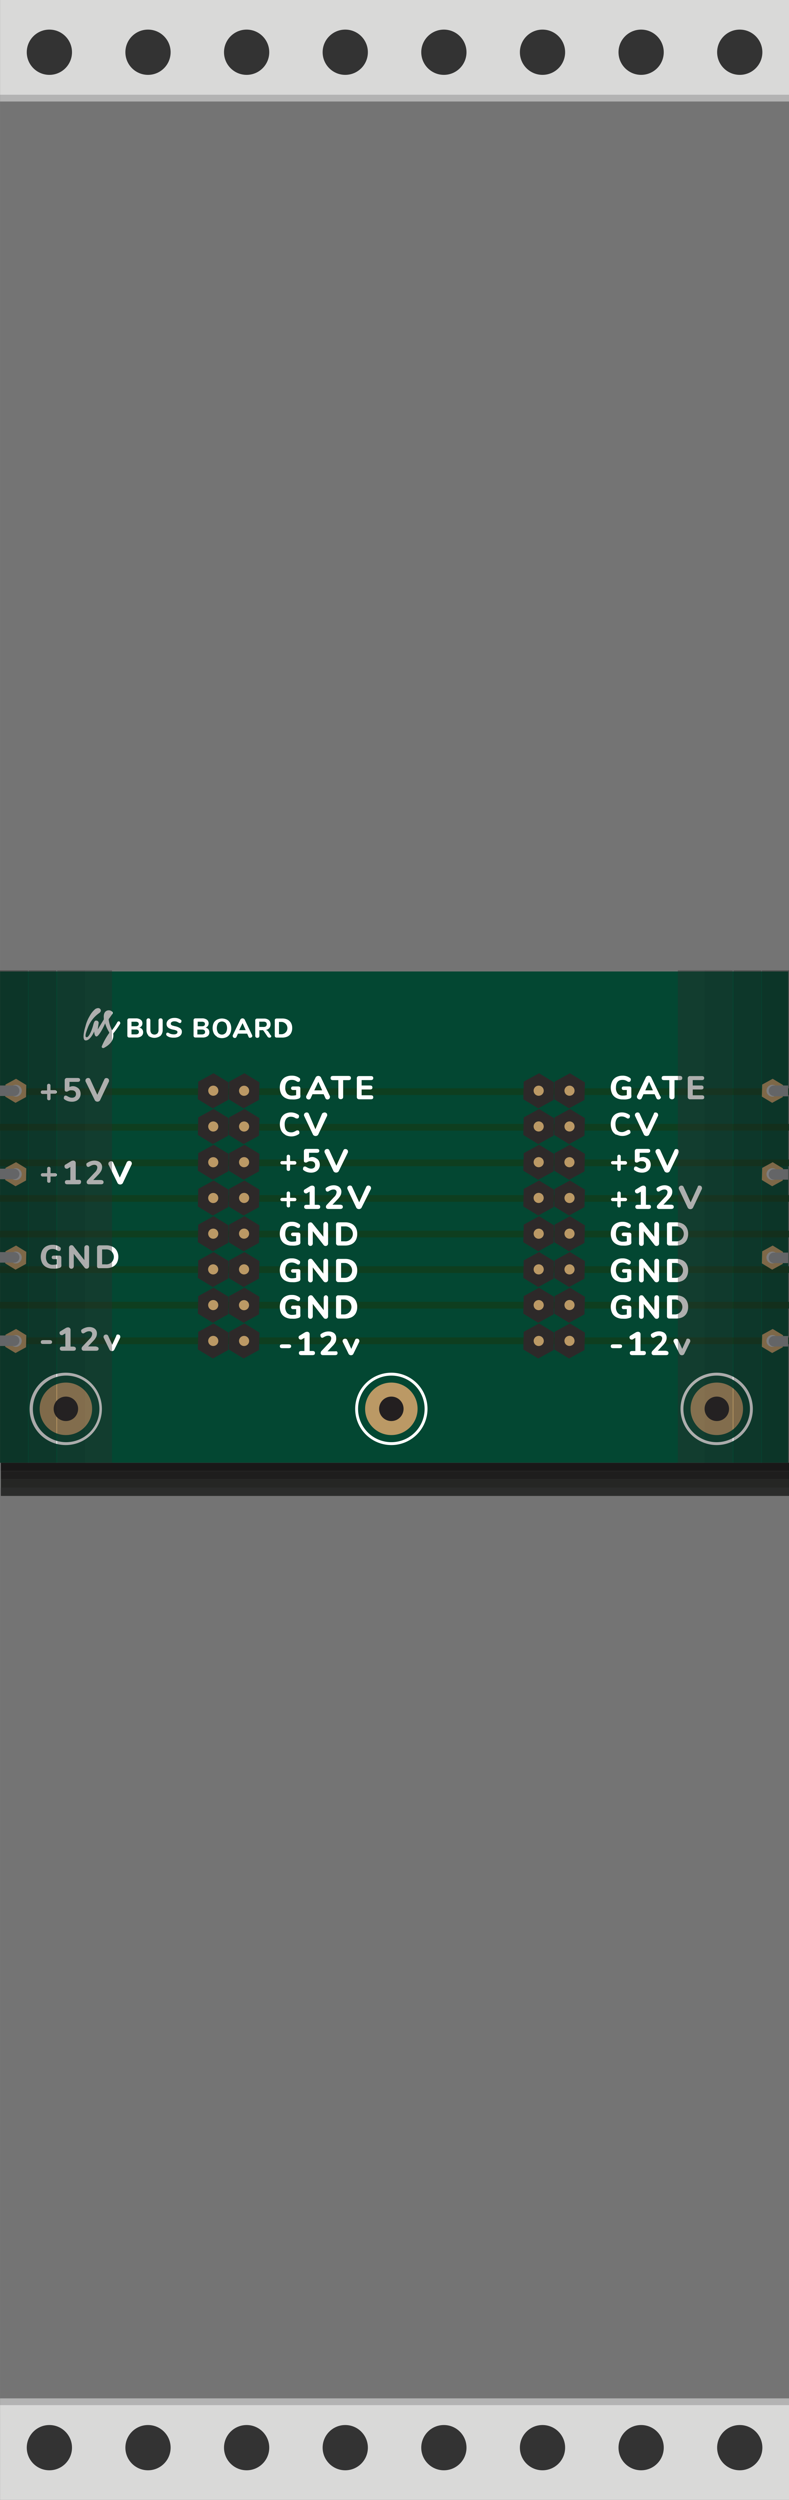 <?xml version="1.0" encoding="UTF-8" standalone="no"?>
<svg
   xmlns:dc="http://purl.org/dc/elements/1.1/"
   xmlns:cc="http://creativecommons.org/ns#"
   xmlns:rdf="http://www.w3.org/1999/02/22-rdf-syntax-ns#"
   xmlns:svg="http://www.w3.org/2000/svg"
   xmlns="http://www.w3.org/2000/svg"
   xmlns:sodipodi="http://sodipodi.sourceforge.net/DTD/sodipodi-0.dtd"
   xmlns:inkscape="http://www.inkscape.org/namespaces/inkscape"
   id="Layer_1"
   data-name="Layer 1"
   width="120"
   height="380"
   viewBox="0 0 120 380"
   version="1.1"
   sodipodi:docname="as-BlankPanelSpecial0.svg"
   inkscape:version="0.92.2 5c3e80d, 2017-08-06">
  <rect x="0" y="0" width="120" height="380" fill="#808080" stroke="none"/>
  <defs
     id="defs662" />
  <sodipodi:namedview
     pagecolor="#ffffff"
     bordercolor="#666666"
     borderopacity="1"
     objecttolerance="10"
     gridtolerance="10"
     guidetolerance="10"
     inkscape:pageopacity="0"
     inkscape:pageshadow="2"
     inkscape:window-width="2203"
     inkscape:window-height="1270"
     id="namedview660"
     showgrid="false"
     inkscape:zoom="3.0551642"
     inkscape:cx="-48.679296"
     inkscape:cy="169.79325"
     inkscape:window-x="0"
     inkscape:window-y="0"
     inkscape:window-maximized="0"
     inkscape:current-layer="g587" />
  <title
     id="title2">as-BlankPanel8-pcb</title>
  <g
     id="g587">
    <rect
       id="rect1709"
       x="0.01"
       width="120"
       height="380"
       style="fill:#333333;fill-opacity:0.157"
       y="0" />
    <g
       id="g9">
      <rect
         id="rect1709-2"
         x="0.13"
         y="226.13"
         width="120"
         height="1.26"
         style="fill:#2b2c2b" />
      <rect
         id="rect1709-3"
         x="0.14"
         y="224.869"
         width="120"
         height="1.26"
         style="fill:#252624" />
      <rect
         id="rect1709-4"
         x="0.135"
         y="223.61"
         width="120"
         height="1.26"
         style="fill:#1e1d1d" />
      <rect
         id="rect1709-5"
         x="0.13"
         y="222.35"
         width="120"
         height="1.26"
         style="fill:#191818" />
    </g>
    <g
       id="g31">
      <rect
         id="rect1806"
         x="0.01"
         width="120"
         height="14.43"
         style="fill:#d9d9d8"
         y="0" />
      <rect
         id="rect1806-2"
         x="0.01"
         y="14.41"
         width="120"
         height="1.02"
         style="fill:#b3b3b3" />
      <g
         id="g29">
        <circle
           cx="7.51"
           cy="7.94"
           r="3.44"
           style="fill:#333333"
           id="circle13" />
        <circle
           cx="22.51"
           cy="7.94"
           r="3.44"
           style="fill:#333333"
           id="circle15" />
        <circle
           cx="37.51"
           cy="7.94"
           r="3.44"
           style="fill:#333333"
           id="circle17" />
        <circle
           cx="52.51"
           cy="7.94"
           r="3.44"
           style="fill:#333333"
           id="circle19" />
        <circle
           cx="67.51"
           cy="7.94"
           r="3.44"
           style="fill:#333333"
           id="circle21" />
        <circle
           cx="82.51"
           cy="7.94"
           r="3.44"
           style="fill:#333333"
           id="circle23" />
        <circle
           cx="97.51"
           cy="7.94"
           r="3.44"
           style="fill:#333333"
           id="circle25" />
        <circle
           cx="112.51"
           cy="7.94"
           r="3.44"
           style="fill:#333333"
           id="circle27" />
      </g>
    </g>
    <g
       id="g53">
      <rect
         id="rect1806-3"
         x="0.01"
         y="365.57"
         width="120"
         height="14.43"
         style="fill:#d9d9d8" />
      <rect
         id="rect1806-4"
         x="0.01"
         y="364.57"
         width="120"
         height="1.02"
         style="fill:#b3b3b3" />
      <g
         id="g51">
        <circle
           cx="112.51"
           cy="372.06"
           r="3.44"
           style="fill:#333333"
           id="circle35" />
        <circle
           cx="97.51"
           cy="372.06"
           r="3.44"
           style="fill:#333333"
           id="circle37" />
        <circle
           cx="82.51"
           cy="372.06"
           r="3.44"
           style="fill:#333333"
           id="circle39" />
        <circle
           cx="67.51"
           cy="372.06"
           r="3.44"
           style="fill:#333333"
           id="circle41" />
        <circle
           cx="52.51"
           cy="372.06"
           r="3.44"
           style="fill:#333333"
           id="circle43" />
        <circle
           cx="37.51"
           cy="372.06"
           r="3.44"
           style="fill:#333333"
           id="circle45" />
        <circle
           cx="22.51"
           cy="372.06"
           r="3.44"
           style="fill:#333333"
           id="circle47" />
        <circle
           cx="7.51"
           cy="372.06"
           r="3.44"
           style="fill:#333333"
           id="circle49" />
      </g>
    </g>
    <rect
       x="0.01"
       y="147.67"
       width="119.87"
       height="74.67"
       style="fill:#034732"
       id="rect55" />
    <rect
       id="rect1806-5"
       x="0.01"
       y="165.43"
       width="119.97"
       height="1.02"
       style="fill:#0e3e1f" />
    <rect
       id="rect1806-6"
       x="0.01"
       y="170.84"
       width="119.97"
       height="1.02"
       style="fill:#0e3e1f" />
    <rect
       id="rect1806-7"
       x="0.01"
       y="176.25"
       width="119.97"
       height="1.02"
       style="fill:#0e3e1f" />
    <rect
       id="rect1806-8"
       x="0.01"
       y="181.66"
       width="119.97"
       height="1.02"
       style="fill:#0e3e1f" />
    <rect
       id="rect1806-9"
       x="0.01"
       y="187.07"
       width="119.97"
       height="1.02"
       style="fill:#0e3e1f" />
    <rect
       id="rect1806-10"
       x="0.01"
       y="192.48"
       width="119.97"
       height="1.02"
       style="fill:#0e3e1f" />
    <rect
       id="rect1806-11"
       x="0.01"
       y="197.89"
       width="119.97"
       height="1.02"
       style="fill:#0e3e1f" />
    <rect
       id="rect1806-12"
       x="0.01"
       y="203.3"
       width="119.97"
       height="1.02"
       style="fill:#0e3e1f" />
    <g
       id="g177">
      <g
         id="g77">
        <g
           id="g69">
          <polygon
             points="32.37,168.48 34.7,167.2 34.77,164.53 32.49,163.14 30.15,164.42 30.09,167.09 "
             style="fill:#2d2929"
             id="polygon65" />
          <circle
             cx="32.44"
             cy="165.8"
             r="0.77"
             transform="rotate(-58.68,32.435,165.795)"
             style="fill:#bb9965"
             id="circle67" />
        </g>
        <g
           id="g75">
          <polygon
             points="37.05,168.48 39.39,167.2 39.46,164.53 37.18,163.14 34.84,164.42 34.77,167.09 "
             style="fill:#2d2929"
             id="polygon71" />
          <circle
             cx="37.12"
             cy="165.8"
             r="0.77"
             transform="rotate(-58.68,37.127,165.798)"
             style="fill:#bb9965"
             id="circle73" />
        </g>
      </g>
      <g
         id="g91">
        <g
           id="g83">
          <polygon
             points="32.37,173.91 34.7,172.63 34.77,169.96 32.49,168.57 30.15,169.85 30.09,172.52 "
             style="fill:#2d2929"
             id="polygon79" />
          <circle
             cx="32.43"
             cy="171.23"
             r="0.77"
             transform="rotate(-58.68,32.436,171.227)"
             style="fill:#bb9965"
             id="circle81" />
        </g>
        <g
           id="g89">
          <polygon
             points="37.05,173.91 39.39,172.63 39.46,169.96 37.18,168.57 34.84,169.85 34.77,172.52 "
             style="fill:#2d2929"
             id="polygon85" />
          <circle
             cx="37.12"
             cy="171.23"
             r="0.77"
             transform="rotate(-58.68,37.128,171.231)"
             style="fill:#bb9965"
             id="circle87" />
        </g>
      </g>
      <g
         id="g105">
        <g
           id="g97">
          <polygon
             points="32.37,179.34 34.7,178.06 34.77,175.39 32.49,174.01 30.15,175.29 30.09,177.95 "
             style="fill:#2d2929"
             id="polygon93" />
          <circle
             cx="32.43"
             cy="176.66"
             r="0.77"
             transform="rotate(-58.68,32.438,176.66)"
             style="fill:#bb9965"
             id="circle95" />
        </g>
        <g
           id="g103">
          <polygon
             points="37.05,179.34 39.39,178.06 39.46,175.39 37.18,174.01 34.84,175.29 34.77,177.95 "
             style="fill:#2d2929"
             id="polygon99" />
          <circle
             cx="37.12"
             cy="176.66"
             r="0.77"
             transform="rotate(-58.68,37.121,176.658)"
             style="fill:#bb9965"
             id="circle101" />
        </g>
      </g>
      <g
         id="g119">
        <g
           id="g111">
          <polygon
             points="32.37,184.77 34.7,183.49 34.77,180.83 32.49,179.44 30.15,180.72 30.09,183.39 "
             style="fill:#2d2929"
             id="polygon107" />
          <circle
             cx="32.43"
             cy="182.1"
             r="0.77"
             transform="rotate(-58.68,32.435,182.101)"
             style="fill:#bb9965"
             id="circle109" />
        </g>
        <g
           id="g117">
          <polygon
             points="37.05,184.77 39.39,183.49 39.46,180.83 37.18,179.44 34.84,180.72 34.77,183.39 "
             style="fill:#2d2929"
             id="polygon113" />
          <circle
             cx="37.13"
             cy="182.09"
             r="0.77"
             transform="rotate(-58.68,37.132,182.095)"
             style="fill:#bb9965"
             id="circle115" />
        </g>
      </g>
      <g
         id="g133">
        <g
           id="g125">
          <polygon
             points="32.37,190.21 34.7,188.93 34.77,186.26 32.49,184.87 30.15,186.15 30.09,188.82 "
             style="fill:#2d2929"
             id="polygon121" />
          <circle
             cx="32.43"
             cy="187.53"
             r="0.77"
             transform="rotate(-58.68,32.428,187.528)"
             style="fill:#bb9965"
             id="circle123" />
        </g>
        <g
           id="g131">
          <polygon
             points="37.05,190.21 39.39,188.93 39.46,186.26 37.18,184.87 34.84,186.15 34.77,188.82 "
             style="fill:#2d2929"
             id="polygon127" />
          <circle
             cx="37.12"
             cy="187.53"
             r="0.77"
             transform="rotate(-58.68,37.111,187.527)"
             style="fill:#bb9965"
             id="circle129" />
        </g>
      </g>
      <g
         id="g147">
        <g
           id="g139">
          <polygon
             points="32.37,195.64 34.7,194.36 34.77,191.69 32.49,190.31 30.15,191.59 30.09,194.25 "
             style="fill:#2d2929"
             id="polygon135" />
          <circle
             cx="32.43"
             cy="192.95"
             r="0.77"
             transform="rotate(-58.68,32.429,192.961)"
             style="fill:#bb9965"
             id="circle137" />
        </g>
        <g
           id="g145">
          <polygon
             points="37.05,195.64 39.39,194.36 39.46,191.69 37.18,190.31 34.84,191.59 34.77,194.25 "
             style="fill:#2d2929"
             id="polygon141" />
          <circle
             cx="37.12"
             cy="192.96"
             r="0.77"
             transform="rotate(-58.68,37.112,192.959)"
             style="fill:#bb9965"
             id="circle143" />
        </g>
      </g>
      <g
         id="g161">
        <g
           id="g153">
          <polygon
             points="32.37,201.07 34.7,199.79 34.77,197.12 32.49,195.74 30.15,197.02 30.09,199.68 "
             style="fill:#2d2929"
             id="polygon149" />
          <circle
             cx="32.43"
             cy="198.39"
             r="0.77"
             transform="rotate(-58.68,32.422,198.388)"
             style="fill:#bb9965"
             id="circle151" />
        </g>
        <g
           id="g159">
          <polygon
             points="37.05,201.07 39.39,199.79 39.46,197.12 37.18,195.74 34.84,197.02 34.77,199.68 "
             style="fill:#2d2929"
             id="polygon155" />
          <circle
             cx="37.11"
             cy="198.39"
             r="0.77"
             transform="rotate(-58.68,37.114,198.392)"
             style="fill:#bb9965"
             id="circle157" />
        </g>
      </g>
      <g
         id="g175">
        <g
           id="g167">
          <polygon
             points="32.37,206.5 34.7,205.22 34.77,202.56 32.49,201.17 30.15,202.45 30.09,205.12 "
             style="fill:#2d2929"
             id="polygon163" />
          <circle
             cx="32.43"
             cy="203.83"
             r="0.77"
             transform="rotate(-58.68,32.433,203.826)"
             style="fill:#bb9965"
             id="circle165" />
        </g>
        <g
           id="g173">
          <polygon
             points="37.05,206.5 39.39,205.22 39.46,202.56 37.18,201.17 34.84,202.45 34.77,205.12 "
             style="fill:#2d2929"
             id="polygon169" />
          <circle
             cx="37.12"
             cy="203.83"
             r="0.77"
             transform="rotate(-58.68,37.125,203.829)"
             style="fill:#bb9965"
             id="circle171" />
        </g>
      </g>
    </g>
    <g
       id="g291">
      <g
         id="g191">
        <g
           id="g183">
          <polygon
             points="81.86,168.48 84.2,167.2 84.27,164.53 81.99,163.14 79.65,164.42 79.59,167.09 "
             style="fill:#2d2929"
             id="polygon179" />
          <circle
             cx="81.93"
             cy="165.8"
             r="0.77"
             transform="rotate(-58.68,81.924,165.799)"
             style="fill:#bb9965"
             id="circle181" />
        </g>
        <g
           id="g189">
          <polygon
             points="86.55,168.48 88.89,167.2 88.96,164.53 86.68,163.14 84.34,164.42 84.28,167.09 "
             style="fill:#2d2929"
             id="polygon185" />
          <circle
             cx="86.62"
             cy="165.79"
             r="0.77"
             transform="rotate(-58.68,86.621,165.794)"
             style="fill:#bb9965"
             id="circle187" />
        </g>
      </g>
      <g
         id="g205">
        <g
           id="g197">
          <polygon
             points="81.86,173.91 84.2,172.63 84.27,169.96 81.99,168.57 79.65,169.85 79.59,172.52 "
             style="fill:#2d2929"
             id="polygon193" />
          <circle
             cx="81.93"
             cy="171.23"
             r="0.77"
             transform="rotate(-58.68,81.926,171.232)"
             style="fill:#bb9965"
             id="circle195" />
        </g>
        <g
           id="g203">
          <polygon
             points="86.55,173.91 88.89,172.63 88.96,169.96 86.68,168.57 84.34,169.85 84.28,172.52 "
             style="fill:#2d2929"
             id="polygon199" />
          <circle
             cx="86.61"
             cy="171.23"
             r="0.77"
             transform="rotate(-58.68,86.614,171.221)"
             style="fill:#bb9965"
             id="circle201" />
        </g>
      </g>
      <g
         id="g219">
        <g
           id="g211">
          <polygon
             points="81.86,179.34 84.2,178.06 84.27,175.39 81.99,174.01 79.65,175.29 79.59,177.95 "
             style="fill:#2d2929"
             id="polygon207" />
          <circle
             cx="81.92"
             cy="176.66"
             r="0.77"
             transform="rotate(-58.68,81.924,176.65)"
             style="fill:#bb9965"
             id="circle209" />
        </g>
        <g
           id="g217">
          <polygon
             points="86.55,179.34 88.89,178.06 88.96,175.39 86.68,174.01 84.34,175.29 84.28,177.95 "
             style="fill:#2d2929"
             id="polygon213" />
          <circle
             cx="86.61"
             cy="176.66"
             r="0.77"
             transform="rotate(-58.68,86.611,176.663)"
             style="fill:#bb9965"
             id="circle215" />
        </g>
      </g>
      <g
         id="g233">
        <g
           id="g225">
          <polygon
             points="81.86,184.77 84.2,183.49 84.27,180.83 81.99,179.44 79.65,180.72 79.59,183.39 "
             style="fill:#2d2929"
             id="polygon221" />
          <circle
             cx="81.93"
             cy="182.09"
             r="0.77"
             transform="rotate(-58.68,81.929,182.097)"
             style="fill:#bb9965"
             id="circle223" />
        </g>
        <g
           id="g231">
          <polygon
             points="86.55,184.77 88.89,183.49 88.96,180.83 86.68,179.44 84.34,180.72 84.28,183.39 "
             style="fill:#2d2929"
             id="polygon227" />
          <circle
             cx="86.62"
             cy="182.1"
             r="0.77"
             transform="rotate(-58.68,86.621,182.1)"
             style="fill:#bb9965"
             id="circle229" />
        </g>
      </g>
      <g
         id="g247">
        <g
           id="g239">
          <polygon
             points="81.86,190.21 84.2,188.93 84.27,186.26 81.99,184.87 79.65,186.15 79.59,188.82 "
             style="fill:#2d2929"
             id="polygon235" />
          <circle
             cx="81.93"
             cy="187.53"
             r="0.77"
             transform="rotate(-58.68,81.931,187.529)"
             style="fill:#bb9965"
             id="circle237" />
        </g>
        <g
           id="g245">
          <polygon
             points="86.55,190.21 88.89,188.93 88.96,186.26 86.68,184.87 84.34,186.15 84.28,188.82 "
             style="fill:#2d2929"
             id="polygon241" />
          <circle
             cx="86.62"
             cy="187.53"
             r="0.77"
             transform="rotate(-58.68,86.614,187.528)"
             style="fill:#bb9965"
             id="circle243" />
        </g>
      </g>
      <g
         id="g261">
        <g
           id="g253">
          <polygon
             points="81.86,195.64 84.2,194.36 84.27,191.69 81.99,190.31 79.65,191.59 79.59,194.25 "
             style="fill:#2d2929"
             id="polygon249" />
          <circle
             cx="81.93"
             cy="192.96"
             r="0.77"
             transform="rotate(-58.68,81.924,192.957)"
             style="fill:#bb9965"
             id="circle251" />
        </g>
        <g
           id="g259">
          <polygon
             points="86.55,195.64 88.89,194.36 88.96,191.69 86.68,190.31 84.34,191.59 84.28,194.25 "
             style="fill:#2d2929"
             id="polygon255" />
          <circle
             cx="86.62"
             cy="192.96"
             r="0.77"
             transform="rotate(-58.68,86.616,192.96)"
             style="fill:#bb9965"
             id="circle257" />
        </g>
      </g>
      <g
         id="g275">
        <g
           id="g267">
          <polygon
             points="81.86,201.07 84.2,199.79 84.27,197.12 81.99,195.74 79.65,197.02 79.59,199.68 "
             style="fill:#2d2929"
             id="polygon263" />
          <circle
             cx="81.93"
             cy="198.39"
             r="0.77"
             transform="rotate(-58.68,81.925,198.389)"
             style="fill:#bb9965"
             id="circle265" />
        </g>
        <g
           id="g273">
          <polygon
             points="86.55,201.07 88.89,199.79 88.96,197.12 86.68,195.74 84.34,197.02 84.28,199.68 "
             style="fill:#2d2929"
             id="polygon269" />
          <circle
             cx="86.62"
             cy="198.38"
             r="0.77"
             transform="rotate(-58.68,86.614,198.379)"
             style="fill:#bb9965"
             id="circle271" />
        </g>
      </g>
      <g
         id="g289">
        <g
           id="g281">
          <polygon
             points="81.86,206.5 84.2,205.22 84.27,202.56 81.99,201.17 79.65,202.45 79.59,205.12 "
             style="fill:#2d2929"
             id="polygon277" />
          <circle
             cx="81.93"
             cy="203.83"
             r="0.77"
             transform="rotate(-58.68,81.936,203.826)"
             style="fill:#bb9965"
             id="circle279" />
        </g>
        <g
           id="g287">
          <polygon
             points="86.55,206.5 88.89,205.22 88.96,202.56 86.68,201.17 84.34,202.45 84.28,205.12 "
             style="fill:#2d2929"
             id="polygon283" />
          <circle
             cx="86.62"
             cy="203.82"
             r="0.77"
             transform="rotate(-58.68,86.619,203.825)"
             style="fill:#bb9965"
             id="circle285" />
        </g>
      </g>
    </g>
    <g
       id="g361">
      <g
         id="g301">
        <path
           d="m 45.6,165.23 a 0.28,0.28 0 0 1 0.08,0.21 v 1 a 1.16,1.16 0 0 1 0,0.31 0.35,0.35 0 0 1 -0.11,0.17 0.69,0.69 0 0 1 -0.24,0.11 2.88,2.88 0 0 1 -0.45,0.09 3.47,3.47 0 0 1 -0.48,0 2,2 0 0 1 -1,-0.22 1.5,1.5 0 0 1 -0.63,-0.62 2.22,2.22 0 0 1 0,-1.92 1.51,1.51 0 0 1 0.62,-0.63 2,2 0 0 1 1,-0.22 1.8,1.8 0 0 1 1.15,0.36 0.37,0.37 0 0 1 0.1,0.12 0.33,0.33 0 0 1 0,0.15 0.35,0.35 0 0 1 -0.07,0.22 0.22,0.22 0 0 1 -0.17,0.09 h -0.12 l -0.13,-0.06 a 1.75,1.75 0 0 0 -0.38,-0.19 1.3,1.3 0 0 0 -0.38,-0.05 q -1,0 -1,1.18 a 1.34,1.34 0 0 0 0.27,0.91 1,1 0 0 0 0.8,0.3 2.26,2.26 0 0 0 0.58,-0.07 v -0.78 h -0.46 a 0.33,0.33 0 0 1 -0.23,-0.07 0.29,0.29 0 0 1 0,-0.4 0.33,0.33 0 0 1 0.23,-0.07 h 0.85 a 0.31,0.31 0 0 1 0.17,0.08 z"
           style="fill:#ffffff"
           id="path293"
           inkscape:connector-curvature="0" />
        <path
           d="m 50.17,166.79 a 0.3,0.3 0 0 1 -0.11,0.24 0.38,0.38 0 0 1 -0.26,0.1 0.33,0.33 0 0 1 -0.18,-0.05 0.32,0.32 0 0 1 -0.13,-0.16 l -0.27,-0.59 h -1.69 l -0.27,0.59 a 0.32,0.32 0 0 1 -0.31,0.21 0.39,0.39 0 0 1 -0.26,-0.1 0.3,0.3 0 0 1 -0.12,-0.24 0.39,0.39 0 0 1 0,-0.16 L 48,163.79 a 0.4,0.4 0 0 1 0.17,-0.18 0.47,0.47 0 0 1 0.48,0 0.44,0.44 0 0 1 0.17,0.18 l 1.35,2.83 c 0.01,0.06 0.05,0.12 0,0.17 z M 47.8,165.74 H 49 l -0.58,-1.3 z"
           style="fill:#ffffff"
           id="path295"
           inkscape:connector-curvature="0" />
        <path
           d="m 51.57,167 a 0.37,0.37 0 0 1 -0.11,-0.28 v -2.53 h -0.81 c -0.25,0 -0.37,-0.11 -0.37,-0.32 0,-0.21 0.12,-0.32 0.37,-0.32 H 53 c 0.25,0 0.37,0.11 0.37,0.32 0,0.21 -0.12,0.32 -0.37,0.32 h -0.81 v 2.53 a 0.38,0.38 0 0 1 -0.1,0.28 0.44,0.44 0 0 1 -0.52,0 z"
           style="fill:#ffffff"
           id="path297"
           inkscape:connector-curvature="0" />
        <path
           d="m 54.36,167 a 0.36,0.36 0 0 1 -0.09,-0.27 v -2.79 a 0.33,0.33 0 0 1 0.29,-0.37 h 1.84 c 0.25,0 0.37,0.1 0.37,0.3 0,0.2 -0.12,0.31 -0.37,0.31 H 55 V 165 h 1.27 c 0.25,0 0.37,0.1 0.37,0.31 0,0.21 -0.12,0.3 -0.37,0.3 H 55 v 0.88 h 1.4 c 0.25,0 0.37,0.1 0.37,0.31 0,0.21 -0.12,0.3 -0.37,0.3 H 54.63 A 0.36,0.36 0 0 1 54.36,167 Z"
           style="fill:#ffffff"
           id="path299"
           inkscape:connector-curvature="0" />
      </g>
      <g
         id="g307">
        <path
           d="m 43.37,172.48 a 1.48,1.48 0 0 1 -0.6,-0.63 2.29,2.29 0 0 1 0,-1.92 1.49,1.49 0 0 1 0.6,-0.63 2,2 0 0 1 2,0.14 0.37,0.37 0 0 1 0.1,0.12 0.32,0.32 0 0 1 0,0.15 0.35,0.35 0 0 1 -0.07,0.22 0.22,0.22 0 0 1 -0.18,0.09 H 45.1 L 45,170 a 1.65,1.65 0 0 0 -0.37,-0.19 1.11,1.11 0 0 0 -0.37,-0.06 0.87,0.87 0 0 0 -0.72,0.3 1.38,1.38 0 0 0 -0.24,0.89 q 0,1.19 1,1.19 a 1.06,1.06 0 0 0 0.35,-0.06 2.31,2.31 0 0 0 0.38,-0.19 l 0.13,-0.06 h 0.12 a 0.22,0.22 0 0 1 0.18,0.09 0.36,0.36 0 0 1 0.07,0.22 0.33,0.33 0 0 1 0,0.15 0.37,0.37 0 0 1 -0.1,0.12 2,2 0 0 1 -2,0.14 z"
           style="fill:#ffffff"
           id="path303"
           inkscape:connector-curvature="0" />
        <path
           d="m 49.18,169.15 a 0.35,0.35 0 0 1 0.19,-0.05 0.41,0.41 0 0 1 0.27,0.1 0.31,0.31 0 0 1 0.12,0.24 0.36,0.36 0 0 1 0,0.15 l -1.35,2.85 a 0.39,0.39 0 0 1 -0.17,0.18 0.49,0.49 0 0 1 -0.48,0 0.39,0.39 0 0 1 -0.17,-0.18 l -1.35,-2.85 a 0.32,0.32 0 0 1 0,-0.14 0.31,0.31 0 0 1 0.13,-0.25 0.44,0.44 0 0 1 0.28,-0.1 0.36,0.36 0 0 1 0.19,0.05 0.33,0.33 0 0 1 0.13,0.16 l 1,2.34 1,-2.34 a 0.33,0.33 0 0 1 0.21,-0.16 z"
           style="fill:#ffffff"
           id="path305"
           inkscape:connector-curvature="0" />
      </g>
      <g
         id="g315">
        <path
           d="m 45,176.59 a 0.24,0.24 0 0 1 0.08,0.18 0.26,0.26 0 0 1 -0.26,0.26 h -0.7 v 0.71 a 0.24,0.24 0 0 1 -0.07,0.18 0.28,0.28 0 0 1 -0.37,0 0.25,0.25 0 0 1 -0.08,-0.18 V 177 h -0.7 a 0.26,0.26 0 0 1 -0.26,-0.26 0.24,0.24 0 0 1 0.08,-0.18 0.25,0.25 0 0 1 0.18,-0.07 h 0.7 v -0.71 a 0.26,0.26 0 0 1 0.52,0 c 0,0 0,0 0,0 v 0.71 h 0.7 a 0.25,0.25 0 0 1 0.18,0.1 z"
           style="fill:#ffffff"
           id="path309"
           inkscape:connector-curvature="0" />
        <path
           d="m 48.1,176.07 a 1,1 0 0 1 0.4,0.4 1.22,1.22 0 0 1 0.14,0.59 1.16,1.16 0 0 1 -0.17,0.62 1.12,1.12 0 0 1 -0.46,0.42 1.52,1.52 0 0 1 -0.69,0.15 2,2 0 0 1 -0.61,-0.09 1.62,1.62 0 0 1 -0.51,-0.26 0.34,0.34 0 0 1 -0.11,-0.12 0.62,0.62 0 0 1 0.07,-0.37 0.22,0.22 0 0 1 0.18,-0.09 h 0.11 l 0.13,0.06 a 2.72,2.72 0 0 0 0.37,0.19 0.93,0.93 0 0 0 0.36,0.07 0.67,0.67 0 0 0 0.46,-0.14 0.52,0.52 0 0 0 0.16,-0.42 0.53,0.53 0 0 0 -0.16,-0.41 0.62,0.62 0 0 0 -0.44,-0.15 1.06,1.06 0 0 0 -0.31,0 1.38,1.38 0 0 0 -0.31,0.14 0.42,0.42 0 0 1 -0.21,0.06 0.29,0.29 0 0 1 -0.2,-0.07 0.24,0.24 0 0 1 -0.08,-0.19 V 175 a 0.33,0.33 0 0 1 0.3,-0.36 h 1.67 c 0.25,0 0.37,0.1 0.37,0.29 0,0.19 -0.12,0.3 -0.37,0.3 H 47 V 176 a 1.13,1.13 0 0 1 0.56,-0.13 1.17,1.17 0 0 1 0.54,0.2 z"
           style="fill:#ffffff"
           id="path311"
           inkscape:connector-curvature="0" />
        <path
           d="m 52.34,174.71 a 0.35,0.35 0 0 1 0.19,-0.05 0.41,0.41 0 0 1 0.27,0.1 0.31,0.31 0 0 1 0.12,0.25 0.35,0.35 0 0 1 0,0.15 L 51.53,178 a 0.4,0.4 0 0 1 -0.17,0.18 0.49,0.49 0 0 1 -0.48,0 0.4,0.4 0 0 1 -0.17,-0.18 l -1.35,-2.85 a 0.32,0.32 0 0 1 0,-0.15 0.31,0.31 0 0 1 0.13,-0.25 0.44,0.44 0 0 1 0.28,-0.1 0.37,0.37 0 0 1 0.19,0.05 0.32,0.32 0 0 1 0.13,0.16 l 1.07,2.34 1.07,-2.34 a 0.33,0.33 0 0 1 0.11,-0.15 z"
           style="fill:#ffffff"
           id="path313"
           inkscape:connector-curvature="0" />
      </g>
      <g
         id="g325">
        <path
           d="m 45,182.15 a 0.25,0.25 0 0 1 0.08,0.18 0.26,0.26 0 0 1 -0.26,0.26 h -0.7 v 0.7 a 0.24,0.24 0 0 1 -0.07,0.18 0.26,0.26 0 0 1 -0.19,0.07 0.25,0.25 0 0 1 -0.18,-0.07 0.24,0.24 0 0 1 -0.08,-0.18 v -0.7 h -0.7 a 0.26,0.26 0 0 1 -0.26,-0.26 0.25,0.25 0 0 1 0.08,-0.18 0.26,0.26 0 0 1 0.18,-0.07 h 0.7 v -0.71 a 0.26,0.26 0 0 1 0.26,-0.26 0.26,0.26 0 0 1 0.26,0.26 v 0.71 h 0.7 a 0.26,0.26 0 0 1 0.18,0.07 z"
           style="fill:#ffffff"
           id="path317"
           inkscape:connector-curvature="0" />
        <path
           d="m 48.7,183.45 q 0,0.31 -0.37,0.32 h -1.7 q -0.37,0 -0.37,-0.32 0,-0.32 0.37,-0.31 h 0.46 v -2 l -0.44,0.26 a 0.29,0.29 0 0 1 -0.15,0 0.27,0.27 0 0 1 -0.21,-0.1 0.36,0.36 0 0 1 -0.09,-0.24 0.29,0.29 0 0 1 0.15,-0.26 l 0.79,-0.48 a 0.68,0.68 0 0 1 0.35,-0.1 0.36,0.36 0 0 1 0.38,0.38 v 2.54 h 0.46 q 0.37,0 0.37,0.31 z"
           style="fill:#ffffff"
           id="path319"
           inkscape:connector-curvature="0" />
        <path
           d="m 52.14,183.45 q 0,0.31 -0.37,0.32 h -1.86 a 0.34,0.34 0 0 1 -0.25,-0.09 0.31,0.31 0 0 1 -0.09,-0.23 0.47,0.47 0 0 1 0.15,-0.33 l 1.1,-1.17 a 1.1,1.1 0 0 0 0.37,-0.72 0.4,0.4 0 0 0 -0.12,-0.31 0.47,0.47 0 0 0 -0.33,-0.11 0.93,0.93 0 0 0 -0.35,0.06 3,3 0 0 0 -0.37,0.19 l -0.13,0.07 h -0.1 a 0.22,0.22 0 0 1 -0.18,-0.1 0.36,0.36 0 0 1 -0.08,-0.23 0.33,0.33 0 0 1 0,-0.16 0.31,0.31 0 0 1 0.11,-0.11 1.94,1.94 0 0 1 1.1,-0.36 1.51,1.51 0 0 1 0.62,0.12 0.94,0.94 0 0 1 0.41,0.34 0.92,0.92 0 0 1 0.15,0.51 1.26,1.26 0 0 1 -0.13,0.57 2.48,2.48 0 0 1 -0.43,0.58 l -0.79,0.83 h 1.16 q 0.41,0.02 0.41,0.33 z"
           style="fill:#ffffff"
           id="path321"
           inkscape:connector-curvature="0" />
        <path
           d="m 55.84,180.26 a 0.35,0.35 0 0 1 0.19,-0.05 0.41,0.41 0 0 1 0.27,0.1 0.31,0.31 0 0 1 0.12,0.25 0.35,0.35 0 0 1 0,0.15 L 55,183.55 a 0.4,0.4 0 0 1 -0.17,0.18 0.49,0.49 0 0 1 -0.48,0 0.4,0.4 0 0 1 -0.17,-0.18 l -1.35,-2.85 a 0.32,0.32 0 0 1 0,-0.14 0.31,0.31 0 0 1 0.13,-0.25 0.44,0.44 0 0 1 0.28,-0.1 0.37,0.37 0 0 1 0.19,0.05 0.33,0.33 0 0 1 0.13,0.16 l 1.07,2.34 1.07,-2.34 a 0.34,0.34 0 0 1 0.14,-0.16 z"
           style="fill:#ffffff"
           id="path323"
           inkscape:connector-curvature="0" />
      </g>
      <g
         id="g333">
        <path
           d="m 45.6,187.45 a 0.28,0.28 0 0 1 0.08,0.21 v 1 a 1.17,1.17 0 0 1 0,0.31 0.35,0.35 0 0 1 -0.11,0.17 0.71,0.71 0 0 1 -0.24,0.11 2.89,2.89 0 0 1 -0.45,0.09 3.47,3.47 0 0 1 -0.48,0 2,2 0 0 1 -1,-0.22 1.5,1.5 0 0 1 -0.63,-0.62 2.22,2.22 0 0 1 0,-1.93 1.5,1.5 0 0 1 0.62,-0.63 2,2 0 0 1 1,-0.22 1.8,1.8 0 0 1 1.15,0.36 0.37,0.37 0 0 1 0.1,0.12 0.33,0.33 0 0 1 0,0.15 0.36,0.36 0 0 1 -0.07,0.22 0.22,0.22 0 0 1 -0.17,0.09 h -0.12 l -0.13,-0.06 a 1.71,1.71 0 0 0 -0.38,-0.19 1.27,1.27 0 0 0 -0.38,-0.05 q -1,0 -1,1.18 a 1.34,1.34 0 0 0 0.27,0.91 1,1 0 0 0 0.8,0.3 2.31,2.31 0 0 0 0.58,-0.07 v -0.78 h -0.46 a 0.33,0.33 0 0 1 -0.23,-0.07 0.29,0.29 0 0 1 0,-0.4 0.33,0.33 0 0 1 0.23,-0.07 h 0.85 a 0.31,0.31 0 0 1 0.17,0.09 z"
           style="fill:#ffffff"
           id="path327"
           inkscape:connector-curvature="0" />
        <path
           d="m 49.8,185.88 a 0.38,0.38 0 0 1 0.1,0.28 V 189 a 0.39,0.39 0 0 1 -0.1,0.28 0.39,0.39 0 0 1 -0.56,0 l -1.67,-2.14 V 189 a 0.4,0.4 0 0 1 -0.1,0.28 0.36,0.36 0 0 1 -0.52,0 0.39,0.39 0 0 1 -0.1,-0.28 v -2.8 a 0.38,0.38 0 0 1 0.1,-0.28 0.35,0.35 0 0 1 0.27,-0.11 0.34,0.34 0 0 1 0.29,0.13 l 1.67,2.06 v -1.87 a 0.39,0.39 0 0 1 0.1,-0.28 0.34,0.34 0 0 1 0.26,-0.11 0.35,0.35 0 0 1 0.26,0.14 z"
           style="fill:#ffffff"
           id="path329"
           inkscape:connector-curvature="0" />
        <path
           d="m 51.2,189.22 a 0.37,0.37 0 0 1 -0.09,-0.27 v -2.79 a 0.33,0.33 0 0 1 0.3,-0.36 h 1.07 a 2.16,2.16 0 0 1 1,0.21 1.47,1.47 0 0 1 0.63,0.61 1.91,1.91 0 0 1 0.22,0.94 2,2 0 0 1 -0.22,0.95 1.46,1.46 0 0 1 -0.63,0.61 2.19,2.19 0 0 1 -1,0.21 h -1 a 0.37,0.37 0 0 1 -0.28,-0.11 z m 1.22,-0.53 a 1.14,1.14 0 1 0 0,-2.27 h -0.54 v 2.27 z"
           style="fill:#ffffff"
           id="path331"
           inkscape:connector-curvature="0" />
      </g>
      <g
         id="g341">
        <path
           d="m 45.6,193 a 0.28,0.28 0 0 1 0.08,0.21 v 1 a 1.16,1.16 0 0 1 0,0.31 0.35,0.35 0 0 1 -0.11,0.18 0.69,0.69 0 0 1 -0.24,0.11 2.77,2.77 0 0 1 -0.45,0.09 3.47,3.47 0 0 1 -0.48,0 2,2 0 0 1 -1,-0.22 1.5,1.5 0 0 1 -0.63,-0.62 2.22,2.22 0 0 1 0,-1.93 1.5,1.5 0 0 1 0.62,-0.63 2,2 0 0 1 1,-0.22 1.8,1.8 0 0 1 1.15,0.36 0.37,0.37 0 0 1 0.1,0.12 0.33,0.33 0 0 1 0,0.15 0.36,0.36 0 0 1 -0.07,0.22 0.22,0.22 0 0 1 -0.17,0.09 h -0.12 l -0.13,-0.07 a 1.7,1.7 0 0 0 -0.38,-0.18 1.27,1.27 0 0 0 -0.38,-0.06 q -1,0 -1,1.19 a 1.34,1.34 0 0 0 0.27,0.91 1,1 0 0 0 0.8,0.3 2.26,2.26 0 0 0 0.58,-0.08 v -0.77 h -0.46 a 0.33,0.33 0 0 1 -0.23,-0.07 0.29,0.29 0 0 1 0,-0.4 0.33,0.33 0 0 1 0.23,-0.07 h 0.85 A 0.31,0.31 0 0 1 45.6,193 Z"
           style="fill:#ffffff"
           id="path335"
           inkscape:connector-curvature="0" />
        <path
           d="m 49.8,191.43 a 0.39,0.39 0 0 1 0.1,0.28 v 2.81 a 0.39,0.39 0 0 1 -0.1,0.28 0.39,0.39 0 0 1 -0.56,0 l -1.67,-2.15 v 1.89 a 0.41,0.41 0 0 1 -0.1,0.28 0.36,0.36 0 0 1 -0.52,0 0.39,0.39 0 0 1 -0.1,-0.28 v -2.81 a 0.39,0.39 0 0 1 0.1,-0.28 0.35,0.35 0 0 1 0.27,-0.11 0.34,0.34 0 0 1 0.29,0.13 l 1.67,2.13 v -1.87 a 0.39,0.39 0 0 1 0.1,-0.28 0.34,0.34 0 0 1 0.26,-0.11 0.36,0.36 0 0 1 0.26,0.09 z"
           style="fill:#ffffff"
           id="path337"
           inkscape:connector-curvature="0" />
        <path
           d="m 51.2,194.78 a 0.37,0.37 0 0 1 -0.09,-0.27 v -2.79 a 0.33,0.33 0 0 1 0.3,-0.36 h 1.07 a 2.16,2.16 0 0 1 1,0.21 1.47,1.47 0 0 1 0.63,0.6 1.92,1.92 0 0 1 0.22,0.95 2,2 0 0 1 -0.22,0.95 1.45,1.45 0 0 1 -0.63,0.61 2.17,2.17 0 0 1 -1,0.21 h -1 a 0.37,0.37 0 0 1 -0.28,-0.11 z m 1.22,-0.54 a 1.13,1.13 0 0 0 0,-2.26 h -0.54 v 2.26 z"
           style="fill:#ffffff"
           id="path339"
           inkscape:connector-curvature="0" />
      </g>
      <g
         id="g349">
        <path
           d="m 45.6,198.56 a 0.28,0.28 0 0 1 0.08,0.21 v 1 a 1.16,1.16 0 0 1 0,0.31 0.35,0.35 0 0 1 -0.11,0.17 0.69,0.69 0 0 1 -0.24,0.11 2.88,2.88 0 0 1 -0.45,0.09 3.47,3.47 0 0 1 -0.48,0 2,2 0 0 1 -1,-0.22 1.5,1.5 0 0 1 -0.63,-0.62 2.22,2.22 0 0 1 0,-1.92 1.51,1.51 0 0 1 0.62,-0.63 2,2 0 0 1 1,-0.22 1.8,1.8 0 0 1 1.15,0.36 0.37,0.37 0 0 1 0.1,0.12 0.33,0.33 0 0 1 0,0.15 0.35,0.35 0 0 1 -0.07,0.22 0.22,0.22 0 0 1 -0.17,0.09 h -0.12 l -0.13,-0.06 a 1.75,1.75 0 0 0 -0.38,-0.19 1.3,1.3 0 0 0 -0.38,-0.05 q -1,0 -1,1.18 a 1.34,1.34 0 0 0 0.27,0.91 1,1 0 0 0 0.8,0.3 2.26,2.26 0 0 0 0.58,-0.07 V 199 h -0.46 a 0.33,0.33 0 0 1 -0.23,-0.07 0.29,0.29 0 0 1 0,-0.4 0.33,0.33 0 0 1 0.23,-0.07 h 0.85 a 0.31,0.31 0 0 1 0.17,0.1 z"
           style="fill:#ffffff"
           id="path343"
           inkscape:connector-curvature="0" />
        <path
           d="m 49.8,197 a 0.38,0.38 0 0 1 0.1,0.28 v 2.8 a 0.39,0.39 0 0 1 -0.1,0.28 0.35,0.35 0 0 1 -0.27,0.11 0.36,0.36 0 0 1 -0.29,-0.13 l -1.67,-2.14 v 1.88 a 0.4,0.4 0 0 1 -0.1,0.28 0.36,0.36 0 0 1 -0.52,0 0.39,0.39 0 0 1 -0.1,-0.28 v -2.8 A 0.38,0.38 0 0 1 47,197 a 0.35,0.35 0 0 1 0.27,-0.11 0.34,0.34 0 0 1 0.29,0.13 l 1.67,2.13 v -1.87 a 0.39,0.39 0 0 1 0.1,-0.28 0.34,0.34 0 0 1 0.26,-0.11 0.35,0.35 0 0 1 0.21,0.11 z"
           style="fill:#ffffff"
           id="path345"
           inkscape:connector-curvature="0" />
        <path
           d="m 51.2,200.33 a 0.37,0.37 0 0 1 -0.09,-0.27 v -2.79 a 0.33,0.33 0 0 1 0.28,-0.37 h 1.09 a 2.18,2.18 0 0 1 1,0.21 1.47,1.47 0 0 1 0.63,0.61 1.91,1.91 0 0 1 0.22,0.94 2,2 0 0 1 -0.22,0.95 1.46,1.46 0 0 1 -0.63,0.61 2.19,2.19 0 0 1 -1,0.21 h -1 a 0.37,0.37 0 0 1 -0.28,-0.1 z m 1.22,-0.53 a 1.14,1.14 0 0 0 0,-2.27 h -0.54 v 2.27 z"
           style="fill:#ffffff"
           id="path347"
           inkscape:connector-curvature="0" />
      </g>
      <g
         id="g359">
        <path
           d="m 42.56,204.64 c 0,-0.2 0.12,-0.29 0.36,-0.29 h 1 c 0.24,0 0.36,0.1 0.36,0.29 0,0.19 -0.12,0.29 -0.36,0.29 h -1 q -0.36,0.01 -0.36,-0.29 z"
           style="fill:#ffffff"
           id="path351"
           inkscape:connector-curvature="0" />
        <path
           d="m 47.9,205.67 c 0,0.21 -0.12,0.32 -0.37,0.32 h -1.7 q -0.37,0 -0.37,-0.32 0,-0.32 0.37,-0.31 h 0.47 v -2 l -0.44,0.26 a 0.29,0.29 0 0 1 -0.15,0 0.27,0.27 0 0 1 -0.21,-0.1 0.36,0.36 0 0 1 -0.09,-0.24 0.29,0.29 0 0 1 0.16,-0.26 l 0.79,-0.48 a 0.68,0.68 0 0 1 0.35,-0.1 0.36,0.36 0 0 1 0.38,0.38 v 2.54 h 0.46 c 0.23,0 0.35,0.1 0.35,0.31 z"
           style="fill:#ffffff"
           id="path353"
           inkscape:connector-curvature="0" />
        <path
           d="m 51.34,205.67 c 0,0.21 -0.12,0.32 -0.37,0.32 h -1.86 a 0.33,0.33 0 0 1 -0.25,-0.09 0.31,0.31 0 0 1 -0.09,-0.23 0.46,0.46 0 0 1 0.14,-0.33 l 1.1,-1.17 a 1.11,1.11 0 0 0 0.37,-0.72 0.41,0.41 0 0 0 -0.12,-0.31 0.47,0.47 0 0 0 -0.33,-0.11 0.92,0.92 0 0 0 -0.35,0.06 2.87,2.87 0 0 0 -0.37,0.19 l -0.13,0.07 H 49 a 0.22,0.22 0 0 1 -0.18,-0.1 0.36,0.36 0 0 1 -0.08,-0.23 0.34,0.34 0 0 1 0,-0.16 0.31,0.31 0 0 1 0.11,-0.11 1.86,1.86 0 0 1 0.52,-0.26 1.84,1.84 0 0 1 0.59,-0.1 1.5,1.5 0 0 1 0.62,0.12 0.93,0.93 0 0 1 0.41,0.34 0.92,0.92 0 0 1 0.14,0.51 1.26,1.26 0 0 1 -0.1,0.64 2.48,2.48 0 0 1 -0.43,0.58 l -0.79,0.83 H 51 c 0.21,-0.05 0.34,0.05 0.34,0.26 z"
           style="fill:#ffffff"
           id="path355"
           inkscape:connector-curvature="0" />
        <path
           d="m 54.11,203.53 a 0.32,0.32 0 0 1 0.18,-0.05 0.38,0.38 0 0 1 0.25,0.09 0.28,0.28 0 0 1 0.11,0.22 0.32,0.32 0 0 1 0,0.15 l -0.9,1.84 a 0.37,0.37 0 0 1 -0.15,0.17 0.44,0.44 0 0 1 -0.43,0 0.39,0.39 0 0 1 -0.16,-0.17 l -0.9,-1.84 a 0.35,0.35 0 0 1 0,-0.13 0.29,0.29 0 0 1 0.12,-0.23 0.41,0.41 0 0 1 0.26,-0.09 0.35,0.35 0 0 1 0.19,0.05 0.36,0.36 0 0 1 0.14,0.16 l 0.61,1.34 0.57,-1.34 a 0.36,0.36 0 0 1 0.11,-0.17 z"
           style="fill:#ffffff"
           id="path357"
           inkscape:connector-curvature="0" />
      </g>
    </g>
    <g
       id="g431">
      <g
         id="g371">
        <path
           d="m 95.94,165.23 a 0.28,0.28 0 0 1 0.08,0.21 v 1 a 1.16,1.16 0 0 1 0,0.31 0.35,0.35 0 0 1 -0.11,0.17 0.69,0.69 0 0 1 -0.24,0.11 2.88,2.88 0 0 1 -0.45,0.09 3.47,3.47 0 0 1 -0.48,0 2,2 0 0 1 -1,-0.22 1.5,1.5 0 0 1 -0.63,-0.62 2.22,2.22 0 0 1 0,-1.92 1.51,1.51 0 0 1 0.62,-0.63 2,2 0 0 1 0.95,-0.22 1.8,1.8 0 0 1 1.15,0.36 0.37,0.37 0 0 1 0.1,0.12 0.33,0.33 0 0 1 0,0.15 0.35,0.35 0 0 1 -0.07,0.22 0.22,0.22 0 0 1 -0.17,0.09 h -0.12 l -0.13,-0.06 a 1.75,1.75 0 0 0 -0.38,-0.19 1.3,1.3 0 0 0 -0.38,-0.05 q -1,0 -1,1.18 a 1.34,1.34 0 0 0 0.27,0.91 1,1 0 0 0 0.8,0.3 2.26,2.26 0 0 0 0.58,-0.07 v -0.78 h -0.46 a 0.33,0.33 0 0 1 -0.23,-0.07 0.29,0.29 0 0 1 0,-0.4 0.33,0.33 0 0 1 0.23,-0.07 h 0.85 a 0.31,0.31 0 0 1 0.22,0.08 z"
           style="fill:#ffffff"
           id="path363"
           inkscape:connector-curvature="0" />
        <path
           d="m 100.51,166.79 a 0.3,0.3 0 0 1 -0.11,0.24 0.38,0.38 0 0 1 -0.26,0.1 0.33,0.33 0 0 1 -0.18,-0.05 0.32,0.32 0 0 1 -0.13,-0.16 l -0.27,-0.59 h -1.69 l -0.27,0.59 A 0.32,0.32 0 0 1 97.29,167.13 0.39,0.39 0 0 1 97,167 a 0.3,0.3 0 0 1 -0.12,-0.24 0.39,0.39 0 0 1 0,-0.16 l 1.35,-2.83 a 0.4,0.4 0 0 1 0.17,-0.18 0.47,0.47 0 0 1 0.48,0 0.44,0.44 0 0 1 0.17,0.18 l 1.35,2.83 a 0.41,0.41 0 0 1 0.11,0.19 z m -2.37,-1.05 h 1.16 l -0.58,-1.3 z"
           style="fill:#ffffff"
           id="path365"
           inkscape:connector-curvature="0" />
        <path
           d="m 101.91,167 a 0.37,0.37 0 0 1 -0.11,-0.28 v -2.53 H 101 c -0.25,0 -0.37,-0.11 -0.37,-0.32 0,-0.21 0.12,-0.32 0.37,-0.32 h 2.4 c 0.25,0 0.37,0.11 0.37,0.32 0,0.21 -0.12,0.32 -0.37,0.32 h -0.81 v 2.53 a 0.38,0.38 0 0 1 -0.1,0.28 0.44,0.44 0 0 1 -0.57,0 z"
           style="fill:#ffffff"
           id="path367"
           inkscape:connector-curvature="0" />
        <path
           d="m 104.69,167 a 0.36,0.36 0 0 1 -0.09,-0.27 v -2.79 a 0.33,0.33 0 0 1 0.29,-0.37 h 1.84 c 0.25,0 0.37,0.1 0.37,0.3 0,0.2 -0.12,0.31 -0.37,0.31 h -1.37 V 165 h 1.27 c 0.25,0 0.37,0.1 0.37,0.31 0,0.21 -0.12,0.3 -0.37,0.3 h -1.27 v 0.88 h 1.38 c 0.25,0 0.37,0.1 0.37,0.31 0,0.21 -0.12,0.3 -0.37,0.3 H 105 a 0.36,0.36 0 0 1 -0.31,-0.1 z"
           style="fill:#ffffff"
           id="path369"
           inkscape:connector-curvature="0" />
      </g>
      <g
         id="g377">
        <path
           d="m 93.7,172.48 a 1.48,1.48 0 0 1 -0.6,-0.63 2.29,2.29 0 0 1 0,-1.92 1.49,1.49 0 0 1 0.6,-0.63 2,2 0 0 1 2,0.14 0.37,0.37 0 0 1 0.1,0.12 0.32,0.32 0 0 1 0,0.15 0.35,0.35 0 0 1 -0.07,0.22 0.22,0.22 0 0 1 -0.18,0.09 h -0.12 l -0.12,-0.06 a 1.65,1.65 0 0 0 -0.37,-0.19 1.11,1.11 0 0 0 -0.37,-0.06 0.87,0.87 0 0 0 -0.72,0.3 1.38,1.38 0 0 0 -0.24,0.89 q 0,1.19 1,1.19 A 1.06,1.06 0 0 0 95,172 a 2.31,2.31 0 0 0 0.38,-0.19 l 0.13,-0.06 h 0.12 a 0.22,0.22 0 0 1 0.18,0.09 0.36,0.36 0 0 1 0.07,0.22 0.33,0.33 0 0 1 0,0.15 0.37,0.37 0 0 1 -0.1,0.12 2,2 0 0 1 -2,0.14 z"
           style="fill:#ffffff"
           id="path373"
           inkscape:connector-curvature="0" />
        <path
           d="m 99.51,169.15 a 0.35,0.35 0 0 1 0.19,-0.05 0.41,0.41 0 0 1 0.27,0.1 0.31,0.31 0 0 1 0.12,0.24 0.36,0.36 0 0 1 0,0.15 l -1.35,2.85 a 0.39,0.39 0 0 1 -0.17,0.18 0.49,0.49 0 0 1 -0.48,0 0.39,0.39 0 0 1 -0.17,-0.18 l -1.35,-2.85 a 0.32,0.32 0 0 1 0,-0.14 0.31,0.31 0 0 1 0.13,-0.25 0.44,0.44 0 0 1 0.28,-0.1 0.36,0.36 0 0 1 0.19,0.05 0.33,0.33 0 0 1 0.13,0.16 l 1.07,2.34 1.07,-2.34 a 0.33,0.33 0 0 1 0.07,-0.16 z"
           style="fill:#ffffff"
           id="path375"
           inkscape:connector-curvature="0" />
      </g>
      <g
         id="g385">
        <path
           d="m 95.29,176.59 a 0.24,0.24 0 0 1 0.08,0.18 0.26,0.26 0 0 1 -0.26,0.26 h -0.7 v 0.71 a 0.24,0.24 0 0 1 -0.07,0.18 0.28,0.28 0 0 1 -0.37,0 0.25,0.25 0 0 1 -0.08,-0.18 V 177 h -0.7 a 0.26,0.26 0 0 1 -0.26,-0.26 0.24,0.24 0 0 1 0.08,-0.18 0.25,0.25 0 0 1 0.18,-0.07 h 0.7 v -0.71 a 0.26,0.26 0 0 1 0.52,0 c 0,0 0,0 0,0 v 0.71 h 0.7 a 0.25,0.25 0 0 1 0.18,0.1 z"
           style="fill:#ffffff"
           id="path379"
           inkscape:connector-curvature="0" />
        <path
           d="m 98.43,176.07 a 1,1 0 0 1 0.4,0.4 1.22,1.22 0 0 1 0.14,0.59 1.16,1.16 0 0 1 -0.17,0.62 1.12,1.12 0 0 1 -0.46,0.42 1.52,1.52 0 0 1 -0.69,0.15 2,2 0 0 1 -0.61,-0.09 1.62,1.62 0 0 1 -0.51,-0.26 0.34,0.34 0 0 1 -0.11,-0.12 0.62,0.62 0 0 1 0.07,-0.37 0.22,0.22 0 0 1 0.18,-0.09 h 0.11 l 0.13,0.06 a 2.72,2.72 0 0 0 0.37,0.19 0.93,0.93 0 0 0 0.36,0.07 0.67,0.67 0 0 0 0.46,-0.14 0.52,0.52 0 0 0 0.16,-0.42 0.53,0.53 0 0 0 -0.16,-0.41 0.62,0.62 0 0 0 -0.44,-0.15 1.06,1.06 0 0 0 -0.31,0 1.38,1.38 0 0 0 -0.31,0.14 0.42,0.42 0 0 1 -0.21,0.06 0.29,0.29 0 0 1 -0.2,-0.07 0.24,0.24 0 0 1 -0.08,-0.19 V 175 a 0.33,0.33 0 0 1 0.3,-0.36 h 1.67 c 0.25,0 0.37,0.1 0.37,0.29 0,0.19 -0.12,0.3 -0.37,0.3 H 97.29 V 176 a 1.13,1.13 0 0 1 0.56,-0.13 1.17,1.17 0 0 1 0.58,0.2 z"
           style="fill:#ffffff"
           id="path381"
           inkscape:connector-curvature="0" />
        <path
           d="m 102.67,174.71 a 0.35,0.35 0 0 1 0.19,-0.05 0.41,0.41 0 0 1 0.27,0.1 0.31,0.31 0 0 1 0.12,0.25 0.35,0.35 0 0 1 0,0.15 l -1.38,2.84 a 0.4,0.4 0 0 1 -0.17,0.18 0.49,0.49 0 0 1 -0.48,0 0.4,0.4 0 0 1 -0.17,-0.18 l -1.35,-2.85 a 0.32,0.32 0 0 1 0,-0.15 0.31,0.31 0 0 1 0.13,-0.25 0.44,0.44 0 0 1 0.28,-0.1 0.37,0.37 0 0 1 0.19,0.05 0.32,0.32 0 0 1 0.13,0.16 l 1.07,2.34 1.07,-2.34 a 0.33,0.33 0 0 1 0.1,-0.15 z"
           style="fill:#ffffff"
           id="path383"
           inkscape:connector-curvature="0" />
      </g>
      <g
         id="g395">
        <path
           d="m 95.29,182.15 a 0.25,0.25 0 0 1 0.08,0.18 0.26,0.26 0 0 1 -0.26,0.26 h -0.7 v 0.7 a 0.24,0.24 0 0 1 -0.07,0.18 0.26,0.26 0 0 1 -0.19,0.07 0.25,0.25 0 0 1 -0.18,-0.07 0.24,0.24 0 0 1 -0.08,-0.18 v -0.7 h -0.7 a 0.26,0.26 0 0 1 -0.26,-0.26 0.25,0.25 0 0 1 0.08,-0.18 0.26,0.26 0 0 1 0.18,-0.07 h 0.7 v -0.71 a 0.26,0.26 0 0 1 0.26,-0.26 0.26,0.26 0 0 1 0.26,0.26 v 0.71 h 0.7 a 0.26,0.26 0 0 1 0.18,0.07 z"
           style="fill:#ffffff"
           id="path387"
           inkscape:connector-curvature="0" />
        <path
           d="m 99,183.45 q 0,0.31 -0.37,0.32 H 97 q -0.37,0 -0.37,-0.32 0,-0.32 0.37,-0.31 h 0.46 v -2 l -0.44,0.26 a 0.29,0.29 0 0 1 -0.15,0 0.27,0.27 0 0 1 -0.21,-0.1 0.36,0.36 0 0 1 -0.09,-0.24 0.29,0.29 0 0 1 0.15,-0.26 l 0.79,-0.48 a 0.68,0.68 0 0 1 0.35,-0.1 0.36,0.36 0 0 1 0.38,0.38 v 2.54 h 0.46 a 0.27,0.27 0 0 1 0.3,0.31 z"
           style="fill:#ffffff"
           id="path389"
           inkscape:connector-curvature="0" />
        <path
           d="m 102.47,183.45 q 0,0.31 -0.37,0.32 h -1.86 a 0.34,0.34 0 0 1 -0.25,-0.09 0.31,0.31 0 0 1 -0.09,-0.23 0.47,0.47 0 0 1 0.15,-0.33 l 1.1,-1.17 a 1.1,1.1 0 0 0 0.37,-0.72 0.4,0.4 0 0 0 -0.12,-0.31 0.47,0.47 0 0 0 -0.33,-0.11 0.93,0.93 0 0 0 -0.35,0.06 3,3 0 0 0 -0.37,0.19 l -0.13,0.07 h -0.1 a 0.22,0.22 0 0 1 -0.18,-0.1 0.36,0.36 0 0 1 -0.08,-0.23 0.33,0.33 0 0 1 0,-0.16 0.31,0.31 0 0 1 0.11,-0.11 1.94,1.94 0 0 1 1.1,-0.36 1.51,1.51 0 0 1 0.62,0.12 0.94,0.94 0 0 1 0.41,0.34 0.92,0.92 0 0 1 0.15,0.51 1.26,1.26 0 0 1 -0.13,0.57 2.48,2.48 0 0 1 -0.43,0.58 l -0.79,0.83 h 1.16 q 0.41,0.02 0.41,0.33 z"
           style="fill:#ffffff"
           id="path391"
           inkscape:connector-curvature="0" />
        <path
           d="m 106.18,180.26 a 0.35,0.35 0 0 1 0.19,-0.05 0.41,0.41 0 0 1 0.27,0.1 0.31,0.31 0 0 1 0.12,0.25 0.35,0.35 0 0 1 0,0.15 l -1.35,2.85 a 0.4,0.4 0 0 1 -0.17,0.18 0.49,0.49 0 0 1 -0.48,0 0.4,0.4 0 0 1 -0.17,-0.18 l -1.35,-2.85 a 0.32,0.32 0 0 1 0,-0.14 0.31,0.31 0 0 1 0.13,-0.25 0.44,0.44 0 0 1 0.28,-0.1 0.37,0.37 0 0 1 0.19,0.05 0.33,0.33 0 0 1 0.13,0.16 l 1.07,2.34 1.07,-2.34 a 0.34,0.34 0 0 1 0.07,-0.17 z"
           style="fill:#ffffff"
           id="path393"
           inkscape:connector-curvature="0" />
      </g>
      <g
         id="g403">
        <path
           d="m 95.94,187.45 a 0.28,0.28 0 0 1 0.08,0.21 v 1 a 1.17,1.17 0 0 1 0,0.31 0.35,0.35 0 0 1 -0.11,0.17 0.71,0.71 0 0 1 -0.24,0.11 2.89,2.89 0 0 1 -0.45,0.09 3.47,3.47 0 0 1 -0.48,0 2,2 0 0 1 -1,-0.22 1.5,1.5 0 0 1 -0.63,-0.62 2.22,2.22 0 0 1 0,-1.93 1.5,1.5 0 0 1 0.62,-0.63 2,2 0 0 1 0.95,-0.22 1.8,1.8 0 0 1 1.15,0.36 0.37,0.37 0 0 1 0.1,0.12 0.33,0.33 0 0 1 0,0.15 0.36,0.36 0 0 1 -0.07,0.22 0.22,0.22 0 0 1 -0.17,0.09 h -0.12 l -0.13,-0.06 a 1.71,1.71 0 0 0 -0.38,-0.19 1.27,1.27 0 0 0 -0.38,-0.05 q -1,0 -1,1.18 a 1.34,1.34 0 0 0 0.27,0.91 1,1 0 0 0 0.8,0.3 2.31,2.31 0 0 0 0.58,-0.07 v -0.78 h -0.46 a 0.33,0.33 0 0 1 -0.23,-0.07 0.29,0.29 0 0 1 0,-0.4 0.33,0.33 0 0 1 0.23,-0.07 h 0.85 a 0.31,0.31 0 0 1 0.22,0.09 z"
           style="fill:#ffffff"
           id="path397"
           inkscape:connector-curvature="0" />
        <path
           d="m 100.14,185.88 a 0.38,0.38 0 0 1 0.1,0.28 V 189 a 0.39,0.39 0 0 1 -0.1,0.28 0.39,0.39 0 0 1 -0.56,0 l -1.67,-2.14 V 189 a 0.4,0.4 0 0 1 -0.1,0.28 0.36,0.36 0 0 1 -0.52,0 0.39,0.39 0 0 1 -0.1,-0.28 v -2.8 a 0.38,0.38 0 0 1 0.1,-0.28 0.35,0.35 0 0 1 0.27,-0.11 0.34,0.34 0 0 1 0.29,0.13 l 1.66,2.06 v -1.87 a 0.39,0.39 0 0 1 0.1,-0.28 0.34,0.34 0 0 1 0.26,-0.11 0.35,0.35 0 0 1 0.27,0.14 z"
           style="fill:#ffffff"
           id="path399"
           inkscape:connector-curvature="0" />
        <path
           d="m 101.53,189.22 a 0.37,0.37 0 0 1 -0.09,-0.27 v -2.79 a 0.33,0.33 0 0 1 0.3,-0.36 h 1.07 a 2.16,2.16 0 0 1 1,0.21 1.47,1.47 0 0 1 0.63,0.61 1.91,1.91 0 0 1 0.22,0.94 2,2 0 0 1 -0.22,0.95 1.46,1.46 0 0 1 -0.63,0.61 2.19,2.19 0 0 1 -1,0.21 h -1 a 0.37,0.37 0 0 1 -0.28,-0.11 z m 1.22,-0.53 a 1.14,1.14 0 1 0 0,-2.27 h -0.54 v 2.27 z"
           style="fill:#ffffff"
           id="path401"
           inkscape:connector-curvature="0" />
      </g>
      <g
         id="g411">
        <path
           d="m 95.94,193 a 0.28,0.28 0 0 1 0.08,0.21 v 1 a 1.16,1.16 0 0 1 0,0.31 0.35,0.35 0 0 1 -0.11,0.18 0.69,0.69 0 0 1 -0.24,0.11 2.77,2.77 0 0 1 -0.45,0.09 3.47,3.47 0 0 1 -0.48,0 2,2 0 0 1 -1,-0.22 1.5,1.5 0 0 1 -0.63,-0.62 2.22,2.22 0 0 1 0,-1.93 1.5,1.5 0 0 1 0.62,-0.63 2,2 0 0 1 0.95,-0.22 1.8,1.8 0 0 1 1.15,0.36 0.37,0.37 0 0 1 0.1,0.12 0.33,0.33 0 0 1 0,0.15 0.36,0.36 0 0 1 -0.07,0.22 0.22,0.22 0 0 1 -0.17,0.09 h -0.12 l -0.13,-0.07 a 1.7,1.7 0 0 0 -0.38,-0.18 1.27,1.27 0 0 0 -0.38,-0.06 q -1,0 -1,1.19 a 1.34,1.34 0 0 0 0.32,0.9 1,1 0 0 0 0.8,0.3 2.26,2.26 0 0 0 0.58,-0.08 v -0.77 h -0.46 a 0.33,0.33 0 0 1 -0.23,-0.07 0.29,0.29 0 0 1 0,-0.4 0.33,0.33 0 0 1 0.23,-0.07 h 0.85 a 0.31,0.31 0 0 1 0.17,0.09 z"
           style="fill:#ffffff"
           id="path405"
           inkscape:connector-curvature="0" />
        <path
           d="m 100.14,191.43 a 0.39,0.39 0 0 1 0.1,0.28 v 2.81 a 0.39,0.39 0 0 1 -0.1,0.28 0.39,0.39 0 0 1 -0.56,0 l -1.67,-2.15 v 1.89 a 0.41,0.41 0 0 1 -0.1,0.28 0.36,0.36 0 0 1 -0.52,0 0.39,0.39 0 0 1 -0.1,-0.28 v -2.81 a 0.39,0.39 0 0 1 0.1,-0.28 0.35,0.35 0 0 1 0.27,-0.11 0.34,0.34 0 0 1 0.29,0.13 l 1.67,2.13 v -1.87 a 0.39,0.39 0 0 1 0.1,-0.28 0.34,0.34 0 0 1 0.26,-0.11 0.36,0.36 0 0 1 0.26,0.09 z"
           style="fill:#ffffff"
           id="path407"
           inkscape:connector-curvature="0" />
        <path
           d="m 101.53,194.78 a 0.37,0.37 0 0 1 -0.09,-0.27 v -2.79 a 0.33,0.33 0 0 1 0.3,-0.36 h 1.07 a 2.16,2.16 0 0 1 1,0.21 1.47,1.47 0 0 1 0.63,0.6 1.92,1.92 0 0 1 0.22,0.95 2,2 0 0 1 -0.22,0.95 1.45,1.45 0 0 1 -0.63,0.61 2.17,2.17 0 0 1 -1,0.21 h -1 a 0.37,0.37 0 0 1 -0.28,-0.11 z m 1.22,-0.54 a 1.13,1.13 0 0 0 0,-2.26 h -0.54 v 2.26 z"
           style="fill:#ffffff"
           id="path409"
           inkscape:connector-curvature="0" />
      </g>
      <g
         id="g419">
        <path
           d="m 95.94,198.56 a 0.28,0.28 0 0 1 0.08,0.21 v 1 a 1.16,1.16 0 0 1 0,0.31 0.35,0.35 0 0 1 -0.11,0.17 0.69,0.69 0 0 1 -0.24,0.11 2.88,2.88 0 0 1 -0.45,0.09 3.47,3.47 0 0 1 -0.48,0 2,2 0 0 1 -1,-0.22 1.5,1.5 0 0 1 -0.63,-0.62 2.22,2.22 0 0 1 0,-1.92 1.51,1.51 0 0 1 0.62,-0.63 2,2 0 0 1 0.95,-0.22 1.8,1.8 0 0 1 1.15,0.36 0.37,0.37 0 0 1 0.1,0.12 0.33,0.33 0 0 1 0,0.15 0.35,0.35 0 0 1 -0.07,0.22 0.22,0.22 0 0 1 -0.17,0.09 h -0.12 l -0.13,-0.06 a 1.75,1.75 0 0 0 -0.38,-0.19 1.3,1.3 0 0 0 -0.38,-0.05 q -1,0 -1,1.18 a 1.34,1.34 0 0 0 0.27,0.91 1,1 0 0 0 0.8,0.3 2.26,2.26 0 0 0 0.58,-0.07 V 199 h -0.46 a 0.33,0.33 0 0 1 -0.23,-0.07 0.29,0.29 0 0 1 0,-0.4 0.33,0.33 0 0 1 0.23,-0.07 h 0.85 a 0.31,0.31 0 0 1 0.22,0.1 z"
           style="fill:#ffffff"
           id="path413"
           inkscape:connector-curvature="0" />
        <path
           d="m 100.14,197 a 0.38,0.38 0 0 1 0.1,0.28 v 2.8 a 0.39,0.39 0 0 1 -0.1,0.28 0.35,0.35 0 0 1 -0.27,0.11 0.36,0.36 0 0 1 -0.29,-0.13 l -1.67,-2.14 v 1.88 a 0.4,0.4 0 0 1 -0.1,0.28 0.36,0.36 0 0 1 -0.52,0 0.39,0.39 0 0 1 -0.1,-0.28 v -2.8 a 0.38,0.38 0 0 1 0.1,-0.28 0.35,0.35 0 0 1 0.27,-0.11 0.34,0.34 0 0 1 0.29,0.13 l 1.67,2.13 v -1.87 a 0.39,0.39 0 0 1 0.1,-0.28 0.34,0.34 0 0 1 0.26,-0.11 0.35,0.35 0 0 1 0.26,0.11 z"
           style="fill:#ffffff"
           id="path415"
           inkscape:connector-curvature="0" />
        <path
           d="m 101.53,200.33 a 0.37,0.37 0 0 1 -0.09,-0.27 v -2.79 a 0.33,0.33 0 0 1 0.28,-0.37 h 1.09 a 2.18,2.18 0 0 1 1,0.21 1.47,1.47 0 0 1 0.63,0.61 1.91,1.91 0 0 1 0.22,0.94 2,2 0 0 1 -0.22,0.95 1.46,1.46 0 0 1 -0.63,0.61 2.19,2.19 0 0 1 -1,0.21 h -1 a 0.37,0.37 0 0 1 -0.28,-0.1 z m 1.22,-0.53 a 1.14,1.14 0 0 0 0,-2.27 h -0.54 v 2.27 z"
           style="fill:#ffffff"
           id="path417"
           inkscape:connector-curvature="0" />
      </g>
      <g
         id="g429">
        <path
           d="m 92.89,204.64 c 0,-0.2 0.12,-0.29 0.36,-0.29 h 1 c 0.24,0 0.36,0.1 0.36,0.29 0,0.19 -0.12,0.29 -0.36,0.29 h -1 q -0.36,0.01 -0.36,-0.29 z"
           style="fill:#ffffff"
           id="path421"
           inkscape:connector-curvature="0" />
        <path
           d="m 98.23,205.67 c 0,0.21 -0.12,0.32 -0.37,0.32 h -1.7 q -0.37,0 -0.37,-0.32 0,-0.32 0.37,-0.31 h 0.47 v -2 l -0.44,0.26 a 0.29,0.29 0 0 1 -0.15,0 0.27,0.27 0 0 1 -0.21,-0.1 0.36,0.36 0 0 1 -0.09,-0.24 0.29,0.29 0 0 1 0.16,-0.26 l 0.79,-0.48 a 0.68,0.68 0 0 1 0.35,-0.1 0.36,0.36 0 0 1 0.38,0.38 v 2.54 h 0.46 c 0.23,0 0.35,0.1 0.35,0.31 z"
           style="fill:#ffffff"
           id="path423"
           inkscape:connector-curvature="0" />
        <path
           d="m 101.67,205.67 c 0,0.21 -0.12,0.32 -0.37,0.32 h -1.86 a 0.33,0.33 0 0 1 -0.25,-0.09 0.31,0.31 0 0 1 -0.09,-0.23 0.46,0.46 0 0 1 0.14,-0.33 l 1.1,-1.17 a 1.11,1.11 0 0 0 0.37,-0.72 0.41,0.41 0 0 0 -0.12,-0.31 0.47,0.47 0 0 0 -0.33,-0.11 0.92,0.92 0 0 0 -0.35,0.06 2.87,2.87 0 0 0 -0.37,0.19 l -0.13,0.07 H 99.3 A 0.22,0.22 0 0 1 99.12,203.25 0.36,0.36 0 0 1 99,203 a 0.34,0.34 0 0 1 0,-0.16 0.31,0.31 0 0 1 0.11,-0.11 1.86,1.86 0 0 1 0.52,-0.26 1.84,1.84 0 0 1 0.59,-0.1 1.5,1.5 0 0 1 0.62,0.12 0.93,0.93 0 0 1 0.41,0.34 0.92,0.92 0 0 1 0.14,0.51 1.26,1.26 0 0 1 -0.13,0.57 2.48,2.48 0 0 1 -0.43,0.58 l -0.79,0.83 h 1.16 c 0.35,0.04 0.47,0.14 0.47,0.35 z"
           style="fill:#ffffff"
           id="path425"
           inkscape:connector-curvature="0" />
        <path
           d="m 104.44,203.53 a 0.32,0.32 0 0 1 0.18,-0.05 0.38,0.38 0 0 1 0.25,0.09 0.28,0.28 0 0 1 0.11,0.22 0.32,0.32 0 0 1 0,0.15 l -0.9,1.84 a 0.37,0.37 0 0 1 -0.15,0.17 0.44,0.44 0 0 1 -0.43,0 0.39,0.39 0 0 1 -0.16,-0.17 l -0.9,-1.84 a 0.35,0.35 0 0 1 0,-0.13 0.29,0.29 0 0 1 0.12,-0.23 0.41,0.41 0 0 1 0.26,-0.09 0.35,0.35 0 0 1 0.19,0.05 0.36,0.36 0 0 1 0.14,0.16 l 0.61,1.34 0.61,-1.34 a 0.36,0.36 0 0 1 0.07,-0.17 z"
           style="fill:#ffffff"
           id="path427"
           inkscape:connector-curvature="0" />
      </g>
    </g>
    <g
       id="g454">
      <g
         id="g449">
        <path
           d="m 21.63,156.47 a 0.73,0.73 0 0 1 0.14,0.45 0.71,0.71 0 0 1 -0.27,0.58 1.17,1.17 0 0 1 -0.75,0.21 h -1.08 a 0.27,0.27 0 0 1 -0.3,-0.3 v -2.31 a 0.27,0.27 0 0 1 0.24,-0.3 h 1.06 a 1.17,1.17 0 0 1 0.72,0.2 0.66,0.66 0 0 1 0.27,0.55 0.67,0.67 0 0 1 -0.12,0.4 0.69,0.69 0 0 1 -0.34,0.25 0.73,0.73 0 0 1 0.43,0.27 z M 20,156 h 0.61 a 0.63,0.63 0 0 0 0.37,-0.08 0.3,0.3 0 0 0 0.12,-0.26 0.31,0.31 0 0 0 -0.12,-0.27 0.63,0.63 0 0 0 -0.37,-0.08 H 20 Z m 1,1.14 a 0.33,0.33 0 0 0 0.12,-0.28 0.34,0.34 0 0 0 -0.12,-0.28 0.6,0.6 0 0 0 -0.37,-0.09 H 20 v 0.74 h 0.68 A 0.62,0.62 0 0 0 21,157.14 Z"
           style="fill:#ffffff"
           id="path433"
           inkscape:connector-curvature="0" />
        <path
           d="m 22.6,157.44 a 1.24,1.24 0 0 1 -0.32,-0.92 v -1.41 a 0.3,0.3 0 0 1 0.28,-0.32 v 0 a 0.31,0.31 0 0 1 0.23,0.09 0.32,0.32 0 0 1 0.08,0.23 v 1.44 a 0.78,0.78 0 0 0 0.16,0.53 0.67,0.67 0 0 0 0.92,0 0.78,0.78 0 0 0 0.16,-0.53 v -1.44 a 0.32,0.32 0 0 1 0.08,-0.23 0.31,0.31 0 0 1 0.23,-0.09 0.3,0.3 0 0 1 0.32,0.32 v 1.41 a 1.24,1.24 0 0 1 -0.32,0.92 1.53,1.53 0 0 1 -1.87,0 z"
           style="fill:#ffffff"
           id="path435"
           inkscape:connector-curvature="0" />
        <path
           d="m 25.87,157.68 a 1.26,1.26 0 0 1 -0.46,-0.22 0.29,0.29 0 0 1 -0.09,-0.1 0.3,0.3 0 0 1 0,-0.31 0.19,0.19 0 0 1 0.15,-0.08 h 0.09 l 0.11,0.05 a 1.37,1.37 0 0 0 0.36,0.16 1.47,1.47 0 0 0 0.4,0.05 0.79,0.79 0 0 0 0.42,-0.09 0.29,0.29 0 0 0 0.14,-0.26 0.23,0.23 0 0 0 -0.13,-0.21 1.74,1.74 0 0 0 -0.48,-0.15 2.63,2.63 0 0 1 -0.61,-0.19 0.8,0.8 0 0 1 -0.33,-0.28 0.73,0.73 0 0 1 -0.11,-0.4 0.78,0.78 0 0 1 0.15,-0.47 1,1 0 0 1 0.42,-0.33 1.48,1.48 0 0 1 0.6,-0.12 1.54,1.54 0 0 1 1,0.29 0.33,0.33 0 0 1 0.09,0.1 0.27,0.27 0 0 1 0,0.13 0.28,0.28 0 0 1 -0.06,0.18 0.19,0.19 0 0 1 -0.15,0.08 H 27.3 l -0.11,-0.05 a 1.72,1.72 0 0 0 -0.31,-0.16 1,1 0 0 0 -0.36,-0.05 0.71,0.71 0 0 0 -0.4,0.1 0.31,0.31 0 0 0 -0.14,0.27 0.24,0.24 0 0 0 0.06,0.16 0.47,0.47 0 0 0 0.19,0.11 l 0.37,0.1 a 2,2 0 0 1 0.81,0.32 0.64,0.64 0 0 1 0.25,0.53 0.78,0.78 0 0 1 -0.15,0.47 1,1 0 0 1 -0.41,0.31 1.59,1.59 0 0 1 -0.62,0.11 2.29,2.29 0 0 1 -0.61,-0.05 z"
           style="fill:#ffffff"
           id="path437"
           inkscape:connector-curvature="0" />
        <path
           d="m 31.7,156.47 a 0.73,0.73 0 0 1 0.14,0.45 0.71,0.71 0 0 1 -0.27,0.58 1.17,1.17 0 0 1 -0.75,0.21 h -1.08 a 0.27,0.27 0 0 1 -0.3,-0.3 v -2.31 a 0.27,0.27 0 0 1 0.24,-0.3 h 1.06 a 1.17,1.17 0 0 1 0.72,0.2 0.66,0.66 0 0 1 0.27,0.55 0.67,0.67 0 0 1 -0.12,0.4 0.69,0.69 0 0 1 -0.34,0.25 0.73,0.73 0 0 1 0.43,0.27 z M 30.07,156 h 0.61 a 0.63,0.63 0 0 0 0.37,-0.08 0.3,0.3 0 0 0 0.12,-0.26 0.31,0.31 0 0 0 -0.12,-0.27 0.63,0.63 0 0 0 -0.37,-0.08 h -0.61 z m 1,1.15 a 0.33,0.33 0 0 0 0.12,-0.28 0.34,0.34 0 0 0 -0.12,-0.28 0.6,0.6 0 0 0 -0.37,-0.09 h -0.68 v 0.74 h 0.68 a 0.62,0.62 0 0 0 0.37,-0.1 z"
           style="fill:#ffffff"
           id="path439"
           inkscape:connector-curvature="0" />
        <path
           d="m 33,157.58 a 1.24,1.24 0 0 1 -0.49,-0.52 1.89,1.89 0 0 1 0,-1.58 1.23,1.23 0 0 1 0.49,-0.48 1.65,1.65 0 0 1 1.51,0 1.23,1.23 0 0 1 0.49,0.52 1.89,1.89 0 0 1 0,1.58 1.24,1.24 0 0 1 -0.49,0.52 1.64,1.64 0 0 1 -1.51,0 z m 1.33,-0.57 a 1.42,1.42 0 0 0 0,-1.48 0.77,0.77 0 0 0 -1.09,-0.06 l -0.06,0.06 a 1.43,1.43 0 0 0 0,1.48 0.76,0.76 0 0 0 1.07,0.07 l 0.07,-0.07 z"
           style="fill:#ffffff"
           id="path441"
           inkscape:connector-curvature="0" />
        <path
           d="m 38.37,157.46 a 0.25,0.25 0 0 1 -0.09,0.2 0.32,0.32 0 0 1 -0.21,0.08 0.19,0.19 0 0 1 -0.26,-0.13 l -0.22,-0.49 h -1.4 l -0.22,0.49 a 0.27,0.27 0 0 1 -0.26,0.17 0.32,0.32 0 0 1 -0.21,-0.08 0.25,0.25 0 0 1 -0.1,-0.2 0.34,0.34 0 0 1 0,-0.13 L 36.55,155 a 0.32,0.32 0 0 1 0.14,-0.15 0.39,0.39 0 0 1 0.39,0 0.37,0.37 0 0 1 0.14,0.15 l 1.12,2.34 a 0.34,0.34 0 0 1 0.03,0.12 z m -2,-0.87 h 1 l -0.48,-1.07 z"
           style="fill:#ffffff"
           id="path443"
           inkscape:connector-curvature="0" />
        <path
           d="m 41.26,157.49 a 0.23,0.23 0 0 1 -0.09,0.19 0.35,0.35 0 0 1 -0.37,0 0.31,0.31 0 0 1 -0.12,-0.12 l -0.55,-0.81 a 0.48,0.48 0 0 0 -0.15,-0.15 0.38,0.38 0 0 0 -0.2,0 h -0.33 v 0.83 a 0.32,0.32 0 0 1 -0.08,0.24 0.31,0.31 0 0 1 -0.23,0.09 0.3,0.3 0 0 1 -0.32,-0.32 v -2.31 a 0.27,0.27 0 0 1 0.24,-0.3 h 1.06 a 1.16,1.16 0 0 1 0.77,0.23 0.81,0.81 0 0 1 0.26,0.65 0.84,0.84 0 0 1 -0.19,0.56 0.89,0.89 0 0 1 -0.53,0.29 0.54,0.54 0 0 1 0.22,0.1 0.84,0.84 0 0 1 0.19,0.21 l 0.31,0.47 a 0.31,0.31 0 0 1 0.11,0.15 z M 40.45,156 a 0.44,0.44 0 0 0 0,-0.61 0.67,0.67 0 0 0 -0.4,-0.09 h -0.62 v 0.8 H 40 a 0.66,0.66 0 0 0 0.45,-0.1 z"
           style="fill:#ffffff"
           id="path445"
           inkscape:connector-curvature="0" />
        <path
           d="m 41.87,157.65 a 0.3,0.3 0 0 1 -0.08,-0.22 v -2.31 a 0.27,0.27 0 0 1 0.24,-0.3 h 0.89 a 1.79,1.79 0 0 1 0.82,0.17 1.21,1.21 0 0 1 0.52,0.5 1.58,1.58 0 0 1 0.18,0.78 1.61,1.61 0 0 1 -0.18,0.78 1.2,1.2 0 0 1 -0.52,0.5 1.81,1.81 0 0 1 -0.82,0.17 h -0.83 a 0.3,0.3 0 0 1 -0.22,-0.07 z m 1,-0.44 a 0.94,0.94 0 0 0 0,-1.87 h -0.44 v 1.87 z"
           style="fill:#ffffff"
           id="path447"
           inkscape:connector-curvature="0" />
      </g>
      <g
         id="g1794">
        <g
           id="g1792">
          <path
             id="path1790"
             d="m 18.25,155.39 a 0.22,0.22 0 0 0 -0.1,-0.13 0.19,0.19 0 0 0 -0.16,0 0.22,0.22 0 0 0 -0.13,0.1 10.83,10.83 0 0 1 -0.82,1.25 5.3,5.3 0 0 1 -0.51,-1.59 v -0.1 l 0.49,-0.69 c 0.06,-0.08 0.31,-0.38 -0.19,-0.6 a 0.78,0.78 0 0 0 -0.58,0 c -0.57,0.25 -0.47,1 -0.46,1.18 a 0.55,0.55 0 0 0 0,0.15 l -0.93,1.53 0.14,-0.95 a 0.34,0.34 0 0 0 -0.26,-0.39 v 0 c -0.25,-0.06 -0.4,0 -0.56,0.65 -0.16,0.65 -0.63,1.88 -1,1.87 -0.37,-0.01 -0.06,-0.84 0.17,-1.45 A 4.78,4.78 0 0 1 15.08,154 c 0.17,-0.11 0.39,-0.37 0.16,-0.63 -0.23,-0.26 -0.61,-0.07 -0.74,0 A 3.62,3.62 0 0 0 13.64,154.44 5.62,5.62 0 0 0 13,156 c -0.25,0.8 -0.51,2.1 0,2.15 0.74,0.07 1.33,-1.37 1.33,-1.37 0,0 0,0.75 0.34,0.77 0.34,0.02 1.11,-1.45 1.32,-2 a 5.51,5.51 0 0 0 0.62,1.37 v 0.1 a 10.35,10.35 0 0 0 -1.12,2 0.2,0.2 0 0 0 0,0.18 0.19,0.19 0 0 0 0.12,0.1 0.28,0.28 0 0 0 0.18,0 l 0.16,-0.09 c 1.19,-0.68 1.36,-1.48 1.27,-2.09 l 0.06,-0.1 a 10.4,10.4 0 0 0 1,-1.42 0.19,0.19 0 0 0 0,-0.16 z"
             style="fill:#ffffff"
             inkscape:connector-curvature="0" />
        </g>
      </g>
    </g>
    <g
       id="g488">
      <g
         id="g462">
        <polygon
           points="2.36,167.64 3.96,166.76 4,164.93 2.44,163.98 0.83,164.86 0.79,166.69 "
           style="fill:#bb9965"
           id="polygon456" />
        <circle
           cx="2.41"
           cy="165.8"
           r="0.9"
           transform="rotate(-58.68,2.408,165.797)"
           style="fill:#bbbdbf"
           id="circle458" />
        <path
           d="M 2.15,165 H 0 v 1.6 h 2.15 a 0.8,0.8 0 1 0 0,-1.6 z"
           style="fill:#929497"
           id="path460"
           inkscape:connector-curvature="0" />
      </g>
      <g
         id="g470">
        <polygon
           points="2.36,180.32 3.96,179.44 4,177.61 2.44,176.66 0.83,177.53 0.79,179.37 "
           style="fill:#bb9965"
           id="polygon464" />
        <circle
           cx="2.41"
           cy="178.48"
           r="0.9"
           transform="rotate(-58.68,2.405,178.484)"
           style="fill:#bbbdbf"
           id="circle466" />
        <path
           d="M 2.15,177.65 H 0 v 1.6 h 2.15 a 0.8,0.8 0 1 0 0,-1.6 z"
           style="fill:#929497"
           id="path468"
           inkscape:connector-curvature="0" />
      </g>
      <g
         id="g478">
        <polygon
           points="2.36,193 3.96,192.12 4,190.29 2.44,189.33 0.83,190.21 0.79,192.04 "
           style="fill:#bb9965"
           id="polygon472" />
        <circle
           cx="2.4"
           cy="191.15"
           r="0.9"
           transform="rotate(-58.68,2.404,191.149)"
           style="fill:#bbbdbf"
           id="circle474" />
        <path
           d="M 2.15,190.33 H 0 v 1.6 h 2.15 a 0.8,0.8 0 1 0 0,-1.6 z"
           style="fill:#929497"
           id="path476"
           inkscape:connector-curvature="0" />
      </g>
      <g
         id="g486">
        <polygon
           points="2.36,205.67 3.96,204.79 4,202.96 2.44,202.01 0.83,202.89 0.79,204.72 "
           style="fill:#bb9965"
           id="polygon480" />
        <circle
           cx="2.4"
           cy="203.83"
           r="0.9"
           transform="rotate(-58.68,2.406,203.828)"
           style="fill:#bbbdbf"
           id="circle482" />
        <path
           d="M 2.15,203 H 0 v 1.6 h 2.15 a 0.8,0.8 0 1 0 0,-1.6 z"
           style="fill:#929497"
           id="path484"
           inkscape:connector-curvature="0" />
      </g>
    </g>
    <g
       id="g522">
      <g
         id="g496">
        <polygon
           points="117.52,202.01 115.92,202.89 115.87,204.72 117.44,205.67 119.05,204.79 119.09,202.96 "
           style="fill:#bb9965"
           id="polygon490" />
        <circle
           cx="117.47"
           cy="203.83"
           r="0.9"
           transform="rotate(-58.68,117.472,203.831)"
           style="fill:#bbbdbf"
           id="circle492" />
        <path
           d="m 117.72,204.68 h 2.15 v -1.6 h -2.15 a 0.8,0.8 0 0 0 0,1.6 z"
           style="fill:#929497"
           id="path494"
           inkscape:connector-curvature="0" />
      </g>
      <g
         id="g504">
        <polygon
           points="117.52,189.33 115.92,190.21 115.87,192.04 117.44,193 119.05,192.12 119.09,190.29 "
           style="fill:#bb9965"
           id="polygon498" />
        <circle
           cx="117.47"
           cy="191.15"
           r="0.9"
           transform="rotate(-58.68,117.47,191.152)"
           style="fill:#bbbdbf"
           id="circle500" />
        <path
           d="m 117.72,192 h 2.15 v -1.6 h -2.15 a 0.8,0.8 0 0 0 0,1.6 z"
           style="fill:#929497"
           id="path502"
           inkscape:connector-curvature="0" />
      </g>
      <g
         id="g512">
        <polygon
           points="117.52,176.66 115.92,177.53 115.87,179.37 117.44,180.32 119.05,179.44 119.09,177.61 "
           style="fill:#bb9965"
           id="polygon506" />
        <circle
           cx="117.48"
           cy="178.48"
           r="0.9"
           transform="rotate(-58.68,117.477,178.479)"
           style="fill:#bbbdbf"
           id="circle508" />
        <path
           d="m 117.72,179.32 h 2.15 v -1.6 h -2.15 a 0.8,0.8 0 0 0 0,1.6 z"
           style="fill:#929497"
           id="path510"
           inkscape:connector-curvature="0" />
      </g>
      <g
         id="g520">
        <polygon
           points="117.52,163.98 115.92,164.86 115.87,166.69 117.44,167.64 119.05,166.76 119.09,164.93 "
           style="fill:#bb9965"
           id="polygon514" />
        <circle
           cx="117.48"
           cy="165.8"
           r="0.9"
           transform="rotate(-58.68,117.474,165.8)"
           style="fill:#bbbdbf"
           id="circle516" />
        <path
           d="m 117.72,166.65 h 2.15 V 165 h -2.15 a 0.8,0.8 0 0 0 0,1.6 z"
           style="fill:#929497"
           id="path518"
           inkscape:connector-curvature="0" />
      </g>
    </g>
    <g
       id="g530">
      <path
         d="m 8.57,165.81 a 0.24,0.24 0 0 1 0.08,0.18 0.26,0.26 0 0 1 -0.26,0.26 H 7.69 V 167 a 0.24,0.24 0 0 1 -0.07,0.18 0.28,0.28 0 0 1 -0.37,0 A 0.25,0.25 0 0 1 7.17,167 v -0.71 H 6.47 A 0.26,0.26 0 0 1 6.2,166 a 0.24,0.24 0 0 1 0.08,-0.18 0.25,0.25 0 0 1 0.18,-0.07 h 0.7 V 165 a 0.26,0.26 0 0 1 0.52,0 c 0,0 0,0 0,0 v 0.71 h 0.7 a 0.25,0.25 0 0 1 0.19,0.1 z"
         style="fill:#ffffff"
         id="path524"
         inkscape:connector-curvature="0" />
      <path
         d="m 11.72,165.29 a 1,1 0 0 1 0.4,0.4 1.22,1.22 0 0 1 0.14,0.59 1.16,1.16 0 0 1 -0.17,0.62 1.12,1.12 0 0 1 -0.46,0.42 1.52,1.52 0 0 1 -0.69,0.15 2,2 0 0 1 -0.61,-0.09 1.62,1.62 0 0 1 -0.51,-0.26 0.34,0.34 0 0 1 -0.11,-0.12 0.62,0.62 0 0 1 0.07,-0.37 0.22,0.22 0 0 1 0.18,-0.09 h 0.11 l 0.13,0.06 a 2.72,2.72 0 0 0 0.37,0.19 0.93,0.93 0 0 0 0.36,0.07 0.67,0.67 0 0 0 0.46,-0.14 0.52,0.52 0 0 0 0.16,-0.42 0.53,0.53 0 0 0 -0.16,-0.41 0.62,0.62 0 0 0 -0.44,-0.15 1.06,1.06 0 0 0 -0.31,0 1.38,1.38 0 0 0 -0.31,0.14 0.42,0.42 0 0 1 -0.21,0.06 0.29,0.29 0 0 1 -0.2,-0.07 0.24,0.24 0 0 1 -0.08,-0.19 v -1.46 a 0.33,0.33 0 0 1 0.3,-0.36 h 1.67 c 0.25,0 0.37,0.1 0.37,0.29 0,0.19 -0.12,0.3 -0.37,0.3 h -1.24 v 0.79 a 1.13,1.13 0 0 1 0.56,-0.13 1.17,1.17 0 0 1 0.59,0.18 z"
         style="fill:#ffffff"
         id="path526"
         inkscape:connector-curvature="0" />
      <path
         d="m 16,163.92 a 0.35,0.35 0 0 1 0.19,-0.05 0.41,0.41 0 0 1 0.27,0.1 0.31,0.31 0 0 1 0.12,0.25 0.35,0.35 0 0 1 0,0.15 l -1.35,2.85 a 0.4,0.4 0 0 1 -0.17,0.18 0.49,0.49 0 0 1 -0.48,0 0.4,0.4 0 0 1 -0.17,-0.18 L 13,164.36 a 0.32,0.32 0 0 1 0,-0.15 0.31,0.31 0 0 1 0.13,-0.25 0.44,0.44 0 0 1 0.28,-0.1 0.37,0.37 0 0 1 0.19,0.05 0.32,0.32 0 0 1 0.13,0.16 l 1.07,2.34 1.07,-2.34 A 0.33,0.33 0 0 1 16,163.92 Z"
         style="fill:#ffffff"
         id="path528"
         inkscape:connector-curvature="0" />
    </g>
    <g
       id="g540">
      <path
         d="m 8.57,178.4 a 0.25,0.25 0 0 1 0.08,0.18 0.26,0.26 0 0 1 -0.26,0.26 h -0.7 v 0.7 a 0.24,0.24 0 0 1 -0.07,0.18 0.26,0.26 0 0 1 -0.19,0.07 0.25,0.25 0 0 1 -0.18,-0.07 0.24,0.24 0 0 1 -0.08,-0.18 v -0.7 h -0.7 a 0.26,0.26 0 0 1 -0.26,-0.26 0.25,0.25 0 0 1 0.08,-0.18 0.26,0.26 0 0 1 0.18,-0.07 h 0.7 v -0.71 a 0.26,0.26 0 0 1 0.26,-0.26 0.26,0.26 0 0 1 0.26,0.26 v 0.71 h 0.7 a 0.26,0.26 0 0 1 0.18,0.07 z"
         style="fill:#ffffff"
         id="path532"
         inkscape:connector-curvature="0" />
      <path
         d="m 12.32,179.7 q 0,0.31 -0.37,0.32 h -1.71 q -0.37,0 -0.37,-0.32 0,-0.32 0.37,-0.31 h 0.46 v -2 l -0.44,0.26 a 0.29,0.29 0 0 1 -0.15,0 A 0.27,0.27 0 0 1 9.9,177.55 0.36,0.36 0 0 1 9.81,177.31 0.29,0.29 0 0 1 10,177 l 0.79,-0.48 a 0.68,0.68 0 0 1 0.35,-0.1 0.36,0.36 0 0 1 0.38,0.38 v 2.54 H 12 a 0.28,0.28 0 0 1 0.32,0.36 z"
         style="fill:#ffffff"
         id="path534"
         inkscape:connector-curvature="0" />
      <path
         d="m 15.75,179.7 q 0,0.31 -0.37,0.32 h -1.86 a 0.34,0.34 0 0 1 -0.25,-0.09 0.31,0.31 0 0 1 -0.09,-0.23 0.47,0.47 0 0 1 0.15,-0.33 l 1.1,-1.17 a 1.1,1.1 0 0 0 0.37,-0.72 0.4,0.4 0 0 0 -0.12,-0.31 0.47,0.47 0 0 0 -0.33,-0.11 0.93,0.93 0 0 0 -0.35,0.06 3,3 0 0 0 -0.37,0.19 l -0.13,0.07 h -0.1 a 0.22,0.22 0 0 1 -0.18,-0.1 0.36,0.36 0 0 1 -0.08,-0.23 0.33,0.33 0 0 1 0,-0.16 0.31,0.31 0 0 1 0.11,-0.11 1.94,1.94 0 0 1 1.1,-0.36 1.51,1.51 0 0 1 0.62,0.12 0.94,0.94 0 0 1 0.41,0.34 0.92,0.92 0 0 1 0.15,0.51 1.26,1.26 0 0 1 -0.13,0.57 2.48,2.48 0 0 1 -0.43,0.58 l -0.79,0.83 h 1.16 q 0.41,0.02 0.41,0.33 z"
         style="fill:#ffffff"
         id="path536"
         inkscape:connector-curvature="0" />
      <path
         d="m 19.46,176.51 a 0.35,0.35 0 0 1 0.19,-0.05 0.41,0.41 0 0 1 0.27,0.1 0.31,0.31 0 0 1 0.12,0.25 0.35,0.35 0 0 1 0,0.15 l -1.35,2.85 a 0.4,0.4 0 0 1 -0.17,0.18 0.49,0.49 0 0 1 -0.48,0 0.4,0.4 0 0 1 -0.17,-0.18 L 16.49,177 a 0.32,0.32 0 0 1 0,-0.14 0.31,0.31 0 0 1 0.13,-0.25 0.44,0.44 0 0 1 0.28,-0.1 0.37,0.37 0 0 1 0.19,0.05 0.33,0.33 0 0 1 0.13,0.16 l 1,2.28 1.07,-2.34 a 0.34,0.34 0 0 1 0.17,-0.15 z"
         style="fill:#ffffff"
         id="path538"
         inkscape:connector-curvature="0" />
    </g>
    <g
       id="g548">
      <path
         d="m 9.25,190.95 a 0.28,0.28 0 0 1 0.08,0.21 v 1 a 1.17,1.17 0 0 1 0,0.31 0.35,0.35 0 0 1 -0.11,0.17 0.71,0.71 0 0 1 -0.24,0.11 2.89,2.89 0 0 1 -0.45,0.09 3.47,3.47 0 0 1 -0.48,0 2,2 0 0 1 -1,-0.22 1.5,1.5 0 0 1 -0.63,-0.62 2.22,2.22 0 0 1 0,-1.93 1.5,1.5 0 0 1 0.62,-0.63 2,2 0 0 1 0.95,-0.22 1.8,1.8 0 0 1 1.15,0.36 0.37,0.37 0 0 1 0.1,0.12 0.33,0.33 0 0 1 0,0.15 0.36,0.36 0 0 1 -0.07,0.22 A 0.22,0.22 0 0 1 9,190.16 H 8.88 L 8.75,190.1 a 1.71,1.71 0 0 0 -0.38,-0.19 1.27,1.27 0 0 0 -0.38,-0.05 q -1,0 -1,1.18 a 1.34,1.34 0 0 0 0.27,0.91 1,1 0 0 0 0.8,0.3 2.31,2.31 0 0 0 0.58,-0.07 V 191.4 H 8.17 a 0.33,0.33 0 0 1 -0.23,-0.07 0.29,0.29 0 0 1 0,-0.4 0.33,0.33 0 0 1 0.23,-0.07 H 9 a 0.31,0.31 0 0 1 0.25,0.09 z"
         style="fill:#ffffff"
         id="path542"
         inkscape:connector-curvature="0" />
      <path
         d="m 13.45,189.37 a 0.38,0.38 0 0 1 0.1,0.28 v 2.8 a 0.39,0.39 0 0 1 -0.1,0.28 0.39,0.39 0 0 1 -0.56,0 l -1.67,-2.14 v 1.88 a 0.4,0.4 0 0 1 -0.1,0.28 0.36,0.36 0 0 1 -0.52,0 0.39,0.39 0 0 1 -0.1,-0.28 v -2.8 a 0.38,0.38 0 0 1 0.1,-0.28 0.35,0.35 0 0 1 0.27,-0.11 0.34,0.34 0 0 1 0.29,0.13 l 1.67,2.13 v -1.87 a 0.39,0.39 0 0 1 0.1,-0.28 0.34,0.34 0 0 1 0.26,-0.11 0.35,0.35 0 0 1 0.26,0.09 z"
         style="fill:#ffffff"
         id="path544"
         inkscape:connector-curvature="0" />
      <path
         d="m 14.85,192.72 a 0.37,0.37 0 0 1 -0.09,-0.27 v -2.79 a 0.33,0.33 0 0 1 0.3,-0.36 h 1.07 a 2.16,2.16 0 0 1 1,0.21 1.47,1.47 0 0 1 0.63,0.61 1.91,1.91 0 0 1 0.24,0.88 2,2 0 0 1 -0.22,0.95 1.46,1.46 0 0 1 -0.63,0.61 2.19,2.19 0 0 1 -1,0.21 h -1 a 0.37,0.37 0 0 1 -0.3,-0.05 z m 1.22,-0.53 a 1.14,1.14 0 1 0 0,-2.27 h -0.54 v 2.27 z"
         style="fill:#ffffff"
         id="path546"
         inkscape:connector-curvature="0" />
    </g>
    <g
       id="g558">
      <path
         d="m 6.2,204 c 0,-0.2 0.12,-0.29 0.36,-0.29 h 1 c 0.24,0 0.36,0.1 0.36,0.29 0,0.19 -0.12,0.29 -0.36,0.29 h -1 Q 6.2,204.31 6.2,204 Z"
         style="fill:#ffffff"
         id="path550"
         inkscape:connector-curvature="0" />
      <path
         d="m 11.54,205 c 0,0.21 -0.12,0.32 -0.37,0.32 h -1.7 q -0.37,0 -0.37,-0.32 0,-0.32 0.37,-0.31 h 0.47 v -2 l -0.44,0.26 a 0.29,0.29 0 0 1 -0.15,0 0.27,0.27 0 0 1 -0.21,-0.1 0.36,0.36 0 0 1 -0.09,-0.24 0.29,0.29 0 0 1 0.16,-0.26 L 10,201.87 a 0.68,0.68 0 0 1 0.35,-0.1 0.36,0.36 0 0 1 0.38,0.38 v 2.54 h 0.46 c 0.23,0.04 0.35,0.14 0.35,0.31 z"
         style="fill:#ffffff"
         id="path552"
         inkscape:connector-curvature="0" />
      <path
         d="m 15,205 c 0,0.21 -0.12,0.32 -0.37,0.32 h -1.88 a 0.33,0.33 0 0 1 -0.25,-0.09 0.31,0.31 0 0 1 -0.09,-0.23 0.46,0.46 0 0 1 0.14,-0.33 l 1.1,-1.17 a 1.11,1.11 0 0 0 0.37,-0.72 0.41,0.41 0 0 0 -0.12,-0.31 0.47,0.47 0 0 0 -0.33,-0.11 0.92,0.92 0 0 0 -0.35,0.06 2.87,2.87 0 0 0 -0.37,0.19 l -0.13,0.07 h -0.11 a 0.22,0.22 0 0 1 -0.18,-0.1 0.36,0.36 0 0 1 -0.08,-0.23 0.34,0.34 0 0 1 0,-0.16 0.31,0.31 0 0 1 0.11,-0.11 1.86,1.86 0 0 1 0.52,-0.26 1.84,1.84 0 0 1 0.59,-0.1 1.5,1.5 0 0 1 0.62,0.12 0.93,0.93 0 0 1 0.41,0.34 0.92,0.92 0 0 1 0.14,0.51 1.26,1.26 0 0 1 -0.13,0.57 2.48,2.48 0 0 1 -0.43,0.58 l -0.79,0.83 h 1.16 c 0.3,0.06 0.45,0.16 0.45,0.33 z"
         style="fill:#ffffff"
         id="path554"
         inkscape:connector-curvature="0" />
      <path
         d="m 17.75,202.9 a 0.32,0.32 0 0 1 0.18,-0.05 0.38,0.38 0 0 1 0.25,0.09 0.28,0.28 0 0 1 0.11,0.22 0.32,0.32 0 0 1 0,0.15 l -0.9,1.84 a 0.37,0.37 0 0 1 -0.15,0.17 0.44,0.44 0 0 1 -0.43,0 0.39,0.39 0 0 1 -0.16,-0.17 l -0.9,-1.84 a 0.35,0.35 0 0 1 0,-0.13 0.29,0.29 0 0 1 0.12,-0.23 0.41,0.41 0 0 1 0.26,-0.09 0.35,0.35 0 0 1 0.19,0.05 0.36,0.36 0 0 1 0.14,0.16 l 0.61,1.34 0.61,-1.34 a 0.36,0.36 0 0 1 0.07,-0.17 z"
         style="fill:#ffffff"
         id="path556"
         inkscape:connector-curvature="0" />
    </g>
    <g
       id="g563">
      <circle
         id="circle868"
         cx="59.52"
         cy="214.15"
         r="3.99"
         style="fill:#bb9965" />
      <circle
         id="circle868-2"
         cx="59.52"
         cy="214.15"
         r="1.86"
         style="fill:#231f20" />
      <path
         id="path884"
         d="m 59.52,209.1 a 5.06,5.06 0 1 1 -5.06,5.06 v 0 a 5.06,5.06 0 0 1 5.06,-5.06 m 0,-0.44 a 5.5,5.5 0 1 0 5.5,5.5 v 0 a 5.5,5.5 0 0 0 -5.5,-5.5 z"
         style="fill:#ffffff"
         inkscape:connector-curvature="0" />
    </g>
    <g
       id="g568">
      <circle
         id="circle868-3"
         cx="10.02"
         cy="214.15"
         r="3.99"
         style="fill:#bb9965" />
      <circle
         id="circle868-4"
         cx="10.02"
         cy="214.15"
         r="1.86"
         style="fill:#231f20" />
      <path
         id="path884-2"
         d="m 10,209.1 a 5.06,5.06 0 1 1 -5,5.12 v -0.06 0 a 5.06,5.06 0 0 1 5,-5.06 m 0,-0.44 a 5.5,5.5 0 1 0 5.5,5.5 v 0 a 5.5,5.5 0 0 0 -5.5,-5.5 z"
         style="fill:#ffffff"
         inkscape:connector-curvature="0" />
    </g>
    <g
       id="g573">
      <circle
         id="circle868-5"
         cx="109.02"
         cy="214.15"
         r="3.99"
         style="fill:#bb9965" />
      <circle
         id="circle868-6"
         cx="109.02"
         cy="214.15"
         r="1.86"
         style="fill:#231f20" />
      <path
         id="path884-3"
         d="m 109,209.1 a 5.06,5.06 0 1 1 -5.06,5.06 v 0 A 5.06,5.06 0 0 1 109,209.1 m 0,-0.44 a 5.5,5.5 0 1 0 5.5,5.5 v 0 a 5.5,5.5 0 0 0 -5.5,-5.5 z"
         style="fill:#ffffff"
         inkscape:connector-curvature="0" />
    </g>
    <g
       style="opacity:0.38"
       id="g579"
       transform="scale(3.38,1)">
      <rect
         id="rect1709-2-2"
         data-name="rect1709-2"
         x="3.78"
         y="147.49"
         width="1.26"
         height="74.88"
         style="fill:#2b2c2b" />
      <rect
         id="rect1709-3-2"
         data-name="rect1709-3"
         x="2.57"
         y="147.49"
         width="1.26"
         height="74.88"
         style="fill:#252624" />
      <rect
         id="rect1709-4-2"
         data-name="rect1709-4"
         x="1.28"
         y="147.49"
         width="1.26"
         height="74.88"
         style="fill:#1e1d1d" />
      <rect
         id="rect1709-5-2"
         data-name="rect1709-5"
         y="147.49"
         width="1.26"
         height="74.88"
         style="fill:#191818"
         x="0" />
    </g>
    <g
       transform="matrix(-3.38,0,0,-1,120.13,369.86)"
       id="g1489"
       style="opacity:0.38">
      <rect
         style="fill:#2b2c2b"
         height="74.88"
         width="1.26"
         y="147.49"
         x="3.78"
         data-name="rect1709-2"
         id="rect1481" />
      <rect
         style="fill:#252624"
         height="74.88"
         width="1.26"
         y="147.49"
         x="2.57"
         data-name="rect1709-3"
         id="rect1483" />
      <rect
         style="fill:#1e1d1d"
         height="74.88"
         width="1.26"
         y="147.49"
         x="1.28"
         data-name="rect1709-4"
         id="rect1485" />
      <rect
         x="0"
         style="fill:#191818"
         height="74.88"
         width="1.26"
         y="147.49"
         data-name="rect1709-5"
         id="rect1487" />
    </g>
  </g>
</svg>

